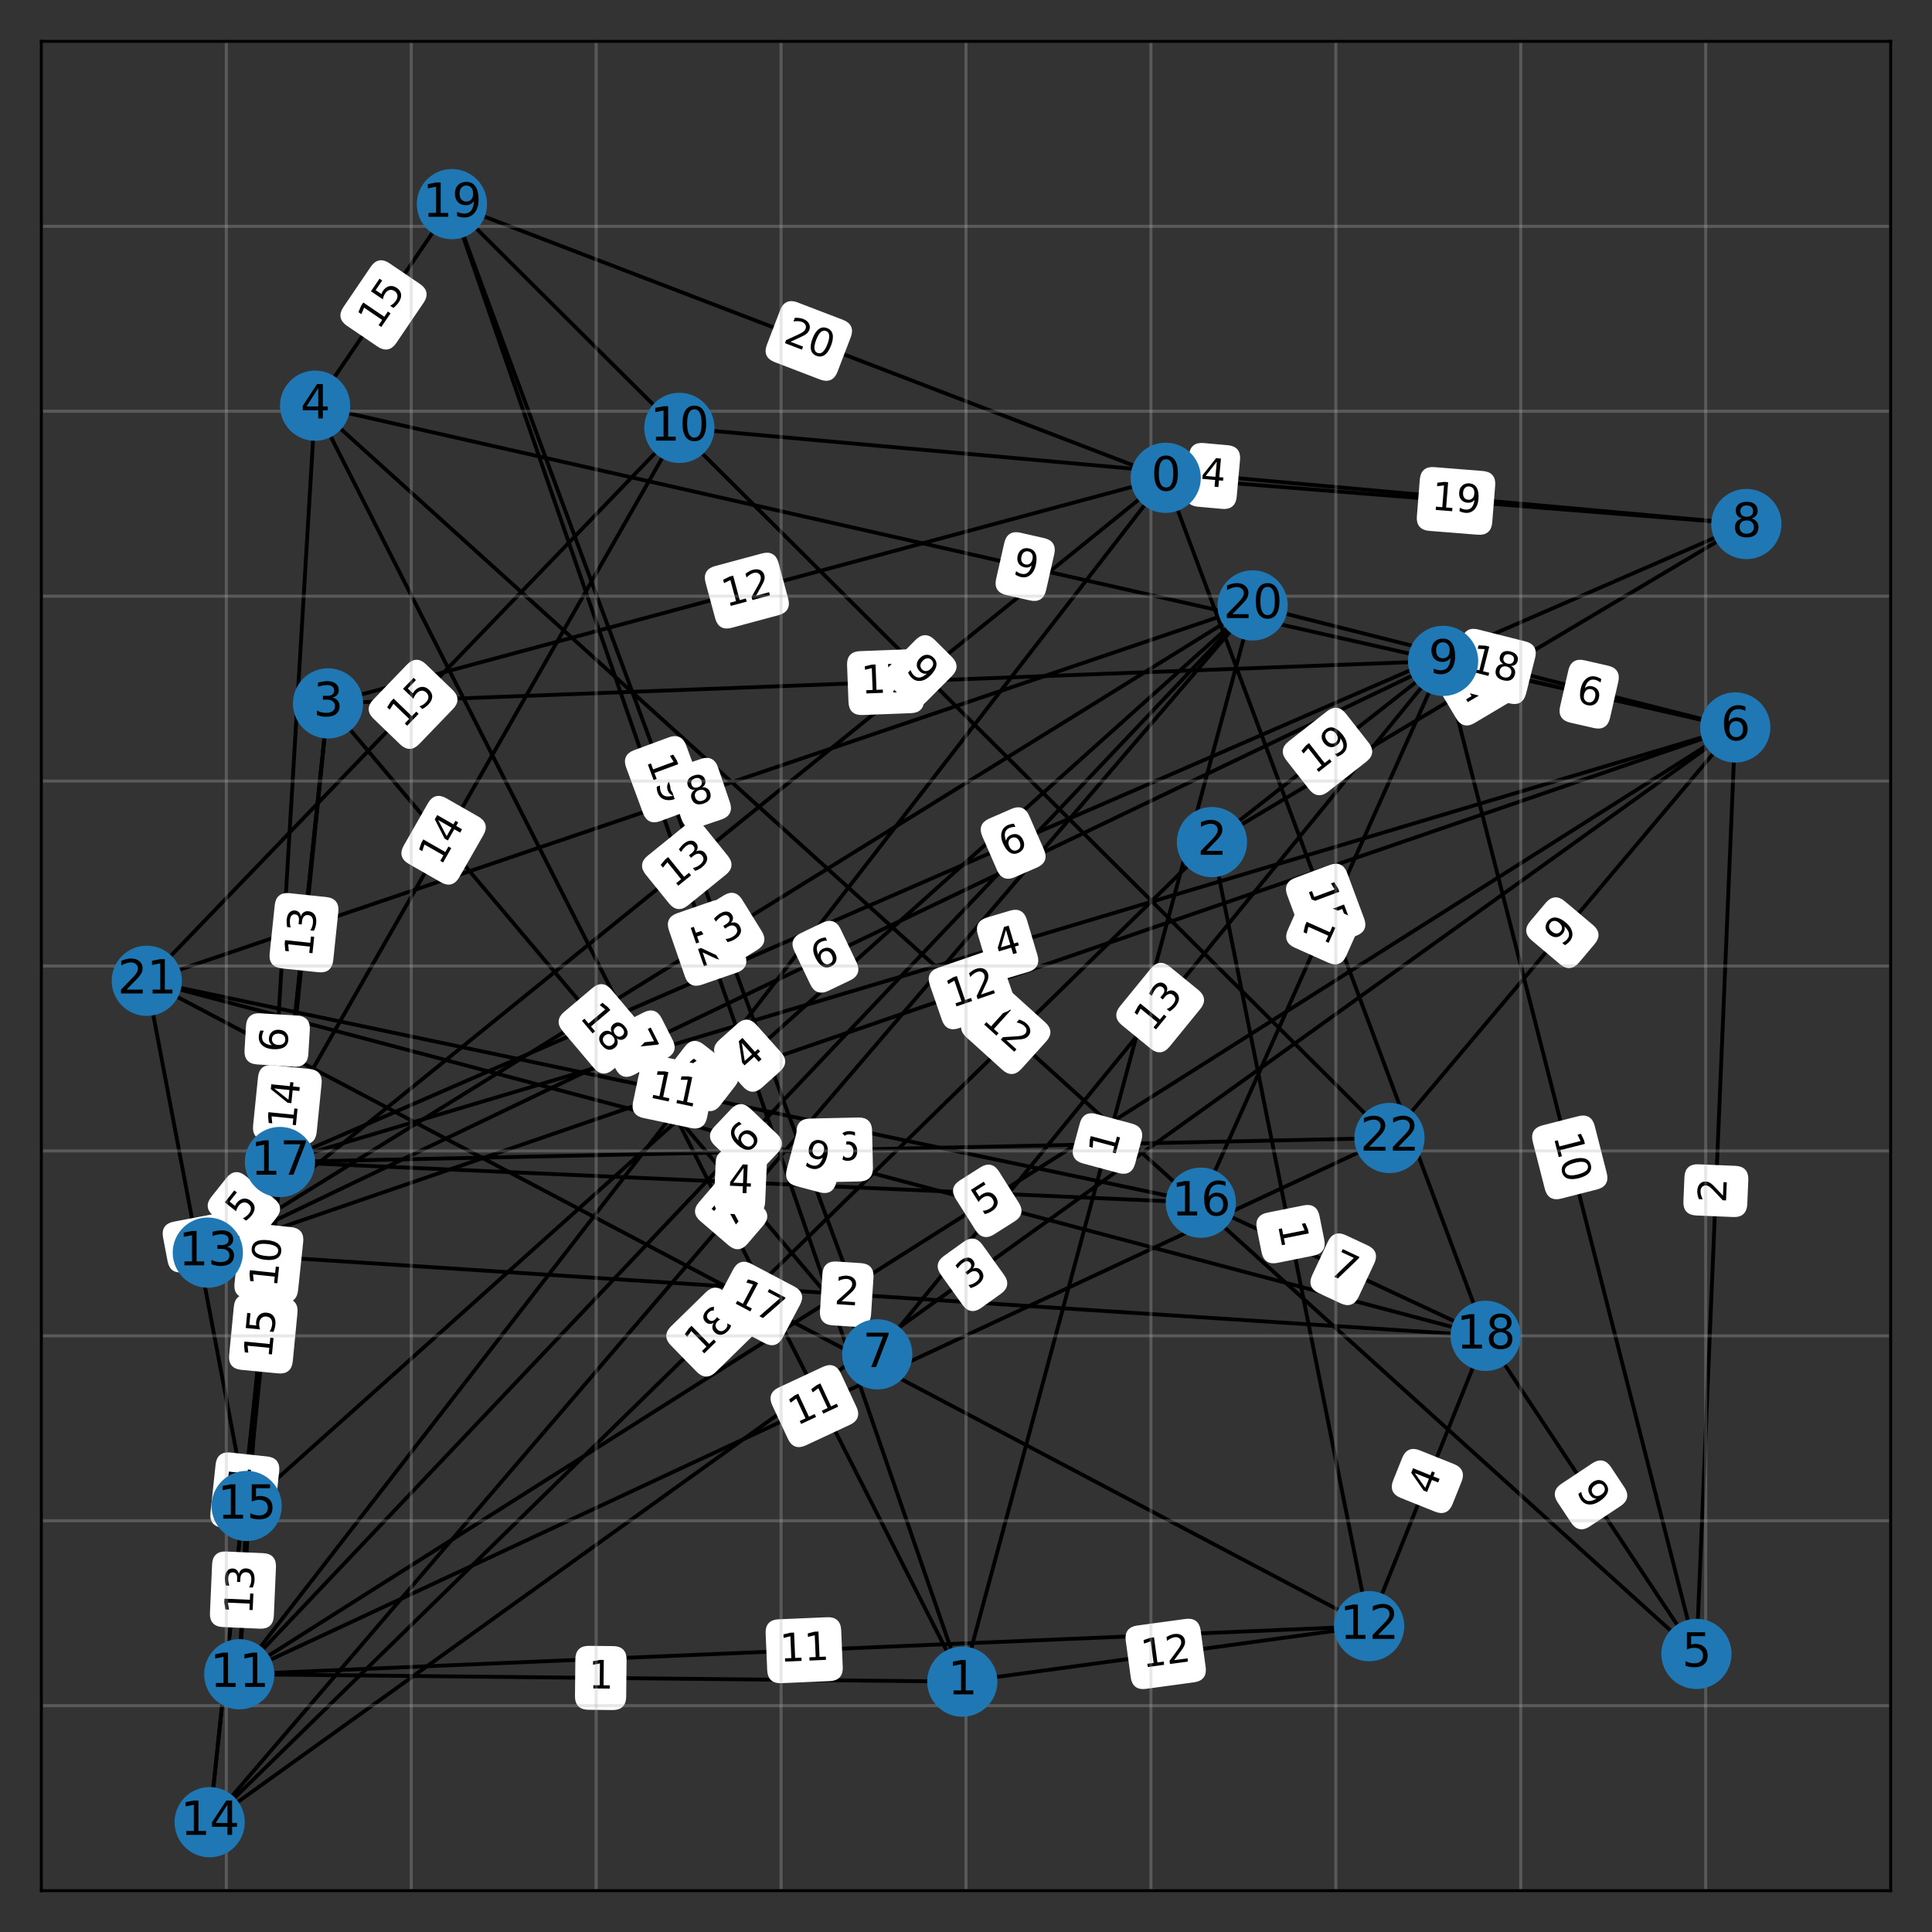 <?xml version="1.0" encoding="utf-8" standalone="no"?>
<!DOCTYPE svg PUBLIC "-//W3C//DTD SVG 1.1//EN"
  "http://www.w3.org/Graphics/SVG/1.1/DTD/svg11.dtd">
<svg xmlns:xlink="http://www.w3.org/1999/xlink" width="504pt" height="504pt" viewBox="0 0 504 504" xmlns="http://www.w3.org/2000/svg" version="1.1">
 <rect x="0" y="0" width="504" height="504" fill="#333333" stroke="none"/>
 <defs>
  <style type="text/css">*{stroke-linejoin: round; stroke-linecap: butt}</style>
 </defs>
 <g id="figure_1">
  <g id="patch_1">
   <path d="M 0 504 
L 504 504 
L 504 0 
L 0 0 
L 0 504 
z
" style="fill: none; opacity: 0"/>
  </g>
  <g id="axes_1">
   <g id="patch_2">
    <path d="M 10.8 493.2 
L 493.2 493.2 
L 493.2 10.8 
L 10.8 10.8 
L 10.8 493.2 
z
" style="fill: none; opacity: 0"/>
   </g>
   <g id="LineCollection_1">
    <path d="M 304.099 124.646 
L 117.893 53.251 
" clip-path="url(#pc0a3ad287b)" style="fill: none; stroke: #000000"/>
    <path d="M 304.099 124.646 
L 54.216 326.772 
" clip-path="url(#pc0a3ad287b)" style="fill: none; stroke: #000000"/>
    <path d="M 304.099 124.646 
L 62.417 436.759 
" clip-path="url(#pc0a3ad287b)" style="fill: none; stroke: #000000"/>
    <path d="M 304.099 124.646 
L 387.554 348.48 
" clip-path="url(#pc0a3ad287b)" style="fill: none; stroke: #000000"/>
    <path d="M 304.099 124.646 
L 455.573 136.706 
" clip-path="url(#pc0a3ad287b)" style="fill: none; stroke: #000000"/>
    <path d="M 304.099 124.646 
L 85.572 183.499 
" clip-path="url(#pc0a3ad287b)" style="fill: none; stroke: #000000"/>
    <path d="M 251.035 438.689 
L 117.893 53.251 
" clip-path="url(#pc0a3ad287b)" style="fill: none; stroke: #000000"/>
    <path d="M 251.035 438.689 
L 357.163 424.217 
" clip-path="url(#pc0a3ad287b)" style="fill: none; stroke: #000000"/>
    <path d="M 251.035 438.689 
L 326.772 157.932 
" clip-path="url(#pc0a3ad287b)" style="fill: none; stroke: #000000"/>
    <path d="M 251.035 438.689 
L 62.417 436.759 
" clip-path="url(#pc0a3ad287b)" style="fill: none; stroke: #000000"/>
    <path d="M 251.035 438.689 
L 82.195 105.833 
" clip-path="url(#pc0a3ad287b)" style="fill: none; stroke: #000000"/>
    <path d="M 316.159 219.679 
L 54.698 475.351 
" clip-path="url(#pc0a3ad287b)" style="fill: none; stroke: #000000"/>
    <path d="M 316.159 219.679 
L 357.163 424.217 
" clip-path="url(#pc0a3ad287b)" style="fill: none; stroke: #000000"/>
    <path d="M 316.159 219.679 
L 376.459 172.404 
" clip-path="url(#pc0a3ad287b)" style="fill: none; stroke: #000000"/>
    <path d="M 316.159 219.679 
L 455.573 136.706 
" clip-path="url(#pc0a3ad287b)" style="fill: none; stroke: #000000"/>
    <path d="M 85.572 183.499 
L 376.459 172.404 
" clip-path="url(#pc0a3ad287b)" style="fill: none; stroke: #000000"/>
    <path d="M 85.572 183.499 
L 64.346 392.861 
" clip-path="url(#pc0a3ad287b)" style="fill: none; stroke: #000000"/>
    <path d="M 85.572 183.499 
L 54.698 475.351 
" clip-path="url(#pc0a3ad287b)" style="fill: none; stroke: #000000"/>
    <path d="M 85.572 183.499 
L 73.03 303.134 
" clip-path="url(#pc0a3ad287b)" style="fill: none; stroke: #000000"/>
    <path d="M 85.572 183.499 
L 228.845 353.304 
" clip-path="url(#pc0a3ad287b)" style="fill: none; stroke: #000000"/>
    <path d="M 82.195 105.833 
L 442.548 431.453 
" clip-path="url(#pc0a3ad287b)" style="fill: none; stroke: #000000"/>
    <path d="M 82.195 105.833 
L 452.678 189.77 
" clip-path="url(#pc0a3ad287b)" style="fill: none; stroke: #000000"/>
    <path d="M 82.195 105.833 
L 62.417 436.759 
" clip-path="url(#pc0a3ad287b)" style="fill: none; stroke: #000000"/>
    <path d="M 82.195 105.833 
L 117.893 53.251 
" clip-path="url(#pc0a3ad287b)" style="fill: none; stroke: #000000"/>
    <path d="M 442.548 431.453 
L 452.678 189.77 
" clip-path="url(#pc0a3ad287b)" style="fill: none; stroke: #000000"/>
    <path d="M 442.548 431.453 
L 376.459 172.404 
" clip-path="url(#pc0a3ad287b)" style="fill: none; stroke: #000000"/>
    <path d="M 442.548 431.453 
L 387.554 348.48 
" clip-path="url(#pc0a3ad287b)" style="fill: none; stroke: #000000"/>
    <path d="M 452.678 189.77 
L 376.459 172.404 
" clip-path="url(#pc0a3ad287b)" style="fill: none; stroke: #000000"/>
    <path d="M 452.678 189.77 
L 54.698 475.351 
" clip-path="url(#pc0a3ad287b)" style="fill: none; stroke: #000000"/>
    <path d="M 452.678 189.77 
L 73.03 303.134 
" clip-path="url(#pc0a3ad287b)" style="fill: none; stroke: #000000"/>
    <path d="M 452.678 189.77 
L 362.47 296.863 
" clip-path="url(#pc0a3ad287b)" style="fill: none; stroke: #000000"/>
    <path d="M 452.678 189.77 
L 326.772 157.932 
" clip-path="url(#pc0a3ad287b)" style="fill: none; stroke: #000000"/>
    <path d="M 452.678 189.77 
L 54.216 326.772 
" clip-path="url(#pc0a3ad287b)" style="fill: none; stroke: #000000"/>
    <path d="M 452.678 189.77 
L 62.417 436.759 
" clip-path="url(#pc0a3ad287b)" style="fill: none; stroke: #000000"/>
    <path d="M 228.845 353.304 
L 117.893 53.251 
" clip-path="url(#pc0a3ad287b)" style="fill: none; stroke: #000000"/>
    <path d="M 228.845 353.304 
L 376.459 172.404 
" clip-path="url(#pc0a3ad287b)" style="fill: none; stroke: #000000"/>
    <path d="M 455.573 136.706 
L 73.03 303.134 
" clip-path="url(#pc0a3ad287b)" style="fill: none; stroke: #000000"/>
    <path d="M 455.573 136.706 
L 177.228 111.622 
" clip-path="url(#pc0a3ad287b)" style="fill: none; stroke: #000000"/>
    <path d="M 376.459 172.404 
L 313.265 313.747 
" clip-path="url(#pc0a3ad287b)" style="fill: none; stroke: #000000"/>
    <path d="M 376.459 172.404 
L 54.216 326.772 
" clip-path="url(#pc0a3ad287b)" style="fill: none; stroke: #000000"/>
    <path d="M 177.228 111.622 
L 54.216 326.772 
" clip-path="url(#pc0a3ad287b)" style="fill: none; stroke: #000000"/>
    <path d="M 177.228 111.622 
L 38.297 255.859 
" clip-path="url(#pc0a3ad287b)" style="fill: none; stroke: #000000"/>
    <path d="M 62.417 436.759 
L 64.346 392.861 
" clip-path="url(#pc0a3ad287b)" style="fill: none; stroke: #000000"/>
    <path d="M 62.417 436.759 
L 357.163 424.217 
" clip-path="url(#pc0a3ad287b)" style="fill: none; stroke: #000000"/>
    <path d="M 62.417 436.759 
L 362.47 296.863 
" clip-path="url(#pc0a3ad287b)" style="fill: none; stroke: #000000"/>
    <path d="M 62.417 436.759 
L 326.772 157.932 
" clip-path="url(#pc0a3ad287b)" style="fill: none; stroke: #000000"/>
    <path d="M 357.163 424.217 
L 38.297 255.859 
" clip-path="url(#pc0a3ad287b)" style="fill: none; stroke: #000000"/>
    <path d="M 357.163 424.217 
L 387.554 348.48 
" clip-path="url(#pc0a3ad287b)" style="fill: none; stroke: #000000"/>
    <path d="M 54.216 326.772 
L 73.03 303.134 
" clip-path="url(#pc0a3ad287b)" style="fill: none; stroke: #000000"/>
    <path d="M 54.216 326.772 
L 387.554 348.48 
" clip-path="url(#pc0a3ad287b)" style="fill: none; stroke: #000000"/>
    <path d="M 54.216 326.772 
L 326.772 157.932 
" clip-path="url(#pc0a3ad287b)" style="fill: none; stroke: #000000"/>
    <path d="M 54.698 475.351 
L 326.772 157.932 
" clip-path="url(#pc0a3ad287b)" style="fill: none; stroke: #000000"/>
    <path d="M 54.698 475.351 
L 73.03 303.134 
" clip-path="url(#pc0a3ad287b)" style="fill: none; stroke: #000000"/>
    <path d="M 64.346 392.861 
L 326.772 157.932 
" clip-path="url(#pc0a3ad287b)" style="fill: none; stroke: #000000"/>
    <path d="M 64.346 392.861 
L 38.297 255.859 
" clip-path="url(#pc0a3ad287b)" style="fill: none; stroke: #000000"/>
    <path d="M 64.346 392.861 
L 73.03 303.134 
" clip-path="url(#pc0a3ad287b)" style="fill: none; stroke: #000000"/>
    <path d="M 313.265 313.747 
L 73.03 303.134 
" clip-path="url(#pc0a3ad287b)" style="fill: none; stroke: #000000"/>
    <path d="M 313.265 313.747 
L 38.297 255.859 
" clip-path="url(#pc0a3ad287b)" style="fill: none; stroke: #000000"/>
    <path d="M 313.265 313.747 
L 387.554 348.48 
" clip-path="url(#pc0a3ad287b)" style="fill: none; stroke: #000000"/>
    <path d="M 73.03 303.134 
L 362.47 296.863 
" clip-path="url(#pc0a3ad287b)" style="fill: none; stroke: #000000"/>
    <path d="M 387.554 348.48 
L 38.297 255.859 
" clip-path="url(#pc0a3ad287b)" style="fill: none; stroke: #000000"/>
    <path d="M 117.893 53.251 
L 362.47 296.863 
" clip-path="url(#pc0a3ad287b)" style="fill: none; stroke: #000000"/>
    <path d="M 326.772 157.932 
L 38.297 255.859 
" clip-path="url(#pc0a3ad287b)" style="fill: none; stroke: #000000"/>
   </g>
   <g id="text_1">
    <g id="patch_3">
     <path d="M 202.25 93.991 
L 214.132 98.547 
Q 216.933 99.621 218.007 96.819 
L 221.472 87.783 
Q 222.546 84.982 219.744 83.908 
L 207.863 79.352 
Q 205.062 78.278 203.988 81.079 
L 200.523 90.116 
Q 199.449 92.917 202.25 93.991 
z
" clip-path="url(#pc0a3ad287b)" style="fill: #ffffff; stroke: #ffffff; stroke-linejoin: miter"/>
    </g>
    <g clip-path="url(#pc0a3ad287b)">
     <!-- 20 -->
     <g transform="translate(204.069 89.248) rotate(-339.022) scale(0.1 -0.1)">
      <defs>
       <path id="DejaVuSans-32" d="M 1228 531 
L 3431 531 
L 3431 0 
L 469 0 
L 469 531 
Q 828 903 1448 1529 
Q 2069 2156 2228 2338 
Q 2531 2678 2651 2914 
Q 2772 3150 2772 3378 
Q 2772 3750 2511 3984 
Q 2250 4219 1831 4219 
Q 1534 4219 1204 4116 
Q 875 4013 500 3803 
L 500 4441 
Q 881 4594 1212 4672 
Q 1544 4750 1819 4750 
Q 2544 4750 2975 4387 
Q 3406 4025 3406 3419 
Q 3406 3131 3298 2873 
Q 3191 2616 2906 2266 
Q 2828 2175 2409 1742 
Q 1991 1309 1228 531 
z
" transform="scale(0.016)"/>
       <path id="DejaVuSans-30" d="M 2034 4250 
Q 1547 4250 1301 3770 
Q 1056 3291 1056 2328 
Q 1056 1369 1301 889 
Q 1547 409 2034 409 
Q 2525 409 2770 889 
Q 3016 1369 3016 2328 
Q 3016 3291 2770 3770 
Q 2525 4250 2034 4250 
z
M 2034 4750 
Q 2819 4750 3233 4129 
Q 3647 3509 3647 2328 
Q 3647 1150 3233 529 
Q 2819 -91 2034 -91 
Q 1250 -91 836 529 
Q 422 1150 422 2328 
Q 422 3509 836 4129 
Q 1250 4750 2034 4750 
z
" transform="scale(0.016)"/>
      </defs>
      <use xlink:href="#DejaVuSans-32"/>
      <use xlink:href="#DejaVuSans-30" x="63.623"/>
     </g>
    </g>
   </g>
   <g id="text_2">
    <g id="patch_4">
     <path d="M 179.143 235.804 
L 189.036 227.801 
Q 191.369 225.914 189.482 223.582 
L 183.396 216.057 
Q 181.509 213.725 179.177 215.611 
L 169.283 223.614 
Q 166.951 225.501 168.837 227.833 
L 174.924 235.358 
Q 176.81 237.69 179.143 235.804 
z
" clip-path="url(#pc0a3ad287b)" style="fill: #ffffff; stroke: #ffffff; stroke-linejoin: miter"/>
    </g>
    <g clip-path="url(#pc0a3ad287b)">
     <!-- 13 -->
     <g transform="translate(175.948 231.854) rotate(-38.969) scale(0.1 -0.1)">
      <defs>
       <path id="DejaVuSans-31" d="M 794 531 
L 1825 531 
L 1825 4091 
L 703 3866 
L 703 4441 
L 1819 4666 
L 2450 4666 
L 2450 531 
L 3481 531 
L 3481 0 
L 794 0 
L 794 531 
z
" transform="scale(0.016)"/>
       <path id="DejaVuSans-33" d="M 2597 2516 
Q 3050 2419 3304 2112 
Q 3559 1806 3559 1356 
Q 3559 666 3084 287 
Q 2609 -91 1734 -91 
Q 1441 -91 1130 -33 
Q 819 25 488 141 
L 488 750 
Q 750 597 1062 519 
Q 1375 441 1716 441 
Q 2309 441 2620 675 
Q 2931 909 2931 1356 
Q 2931 1769 2642 2001 
Q 2353 2234 1838 2234 
L 1294 2234 
L 1294 2753 
L 1863 2753 
Q 2328 2753 2575 2939 
Q 2822 3125 2822 3475 
Q 2822 3834 2567 4026 
Q 2313 4219 1838 4219 
Q 1578 4219 1281 4162 
Q 984 4106 628 3988 
L 628 4550 
Q 988 4650 1302 4700 
Q 1616 4750 1894 4750 
Q 2613 4750 3031 4423 
Q 3450 4097 3450 3541 
Q 3450 3153 3228 2886 
Q 3006 2619 2597 2516 
z
" transform="scale(0.016)"/>
      </defs>
      <use xlink:href="#DejaVuSans-31"/>
      <use xlink:href="#DejaVuSans-33" x="63.623"/>
     </g>
    </g>
   </g>
   <g id="text_3">
    <g id="patch_5">
     <path d="M 187.51 288.016 
L 191.405 282.985 
Q 193.242 280.613 190.87 278.776 
L 183.218 272.851 
Q 180.846 271.014 179.009 273.386 
L 175.114 278.417 
Q 173.277 280.789 175.649 282.626 
L 183.301 288.551 
Q 185.673 290.388 187.51 288.016 
z
" clip-path="url(#pc0a3ad287b)" style="fill: #ffffff; stroke: #ffffff; stroke-linejoin: miter"/>
    </g>
    <g clip-path="url(#pc0a3ad287b)">
     <!-- 6 -->
     <g transform="translate(183.493 284.906) rotate(-52.248) scale(0.1 -0.1)">
      <defs>
       <path id="DejaVuSans-36" d="M 2113 2584 
Q 1688 2584 1439 2293 
Q 1191 2003 1191 1497 
Q 1191 994 1439 701 
Q 1688 409 2113 409 
Q 2538 409 2786 701 
Q 3034 994 3034 1497 
Q 3034 2003 2786 2293 
Q 2538 2584 2113 2584 
z
M 3366 4563 
L 3366 3988 
Q 3128 4100 2886 4159 
Q 2644 4219 2406 4219 
Q 1781 4219 1451 3797 
Q 1122 3375 1075 2522 
Q 1259 2794 1537 2939 
Q 1816 3084 2150 3084 
Q 2853 3084 3261 2657 
Q 3669 2231 3669 1497 
Q 3669 778 3244 343 
Q 2819 -91 2113 -91 
Q 1303 -91 875 529 
Q 447 1150 447 2328 
Q 447 3434 972 4092 
Q 1497 4750 2381 4750 
Q 2619 4750 2861 4703 
Q 3103 4656 3366 4563 
z
" transform="scale(0.016)"/>
      </defs>
      <use xlink:href="#DejaVuSans-36"/>
     </g>
    </g>
   </g>
   <g id="text_4">
    <g id="patch_6">
     <path d="M 336.258 233.339 
L 340.704 245.262 
Q 341.752 248.073 344.563 247.025 
L 353.631 243.644 
Q 356.442 242.596 355.394 239.785 
L 350.949 227.862 
Q 349.901 225.051 347.09 226.099 
L 338.021 229.48 
Q 335.21 230.528 336.258 233.339 
z
" clip-path="url(#pc0a3ad287b)" style="fill: #ffffff; stroke: #ffffff; stroke-linejoin: miter"/>
    </g>
    <g clip-path="url(#pc0a3ad287b)">
     <!-- 15 -->
     <g transform="translate(341.018 231.564) rotate(-290.448) scale(0.1 -0.1)">
      <defs>
       <path id="DejaVuSans-35" d="M 691 4666 
L 3169 4666 
L 3169 4134 
L 1269 4134 
L 1269 2991 
Q 1406 3038 1543 3061 
Q 1681 3084 1819 3084 
Q 2600 3084 3056 2656 
Q 3513 2228 3513 1497 
Q 3513 744 3044 326 
Q 2575 -91 1722 -91 
Q 1428 -91 1123 -41 
Q 819 9 494 109 
L 494 744 
Q 775 591 1075 516 
Q 1375 441 1709 441 
Q 2250 441 2565 725 
Q 2881 1009 2881 1497 
Q 2881 1984 2565 2268 
Q 2250 2553 1709 2553 
Q 1456 2553 1204 2497 
Q 953 2441 691 2322 
L 691 4666 
z
" transform="scale(0.016)"/>
      </defs>
      <use xlink:href="#DejaVuSans-31"/>
      <use xlink:href="#DejaVuSans-35" x="63.623"/>
     </g>
    </g>
   </g>
   <g id="text_5">
    <g id="patch_7">
     <path d="M 372.869 137.986 
L 385.554 138.995 
Q 388.544 139.234 388.782 136.243 
L 389.55 126.595 
Q 389.789 123.605 386.798 123.367 
L 374.113 122.357 
Q 371.123 122.119 370.884 125.109 
L 370.116 134.757 
Q 369.878 137.747 372.869 137.986 
z
" clip-path="url(#pc0a3ad287b)" style="fill: #ffffff; stroke: #ffffff; stroke-linejoin: miter"/>
    </g>
    <g clip-path="url(#pc0a3ad287b)">
     <!-- 19 -->
     <g transform="translate(373.272 132.922) rotate(-355.448) scale(0.1 -0.1)">
      <defs>
       <path id="DejaVuSans-39" d="M 703 97 
L 703 672 
Q 941 559 1184 500 
Q 1428 441 1663 441 
Q 2288 441 2617 861 
Q 2947 1281 2994 2138 
Q 2813 1869 2534 1725 
Q 2256 1581 1919 1581 
Q 1219 1581 811 2004 
Q 403 2428 403 3163 
Q 403 3881 828 4315 
Q 1253 4750 1959 4750 
Q 2769 4750 3195 4129 
Q 3622 3509 3622 2328 
Q 3622 1225 3098 567 
Q 2575 -91 1691 -91 
Q 1453 -91 1209 -44 
Q 966 3 703 97 
z
M 1959 2075 
Q 2384 2075 2632 2365 
Q 2881 2656 2881 3163 
Q 2881 3666 2632 3958 
Q 2384 4250 1959 4250 
Q 1534 4250 1286 3958 
Q 1038 3666 1038 3163 
Q 1038 2656 1286 2365 
Q 1534 2075 1959 2075 
z
" transform="scale(0.016)"/>
      </defs>
      <use xlink:href="#DejaVuSans-31"/>
      <use xlink:href="#DejaVuSans-39" x="63.623"/>
     </g>
    </g>
   </g>
   <g id="text_6">
    <g id="patch_8">
     <path d="M 190.731 163.297 
L 203.018 159.987 
Q 205.915 159.207 205.135 156.311 
L 202.618 146.965 
Q 201.838 144.069 198.941 144.849 
L 186.654 148.158 
Q 183.757 148.938 184.537 151.835 
L 187.054 161.18 
Q 187.834 164.077 190.731 163.297 
z
" clip-path="url(#pc0a3ad287b)" style="fill: #ffffff; stroke: #ffffff; stroke-linejoin: miter"/>
    </g>
    <g clip-path="url(#pc0a3ad287b)">
     <!-- 12 -->
     <g transform="translate(189.41 158.392) rotate(-15.073) scale(0.1 -0.1)">
      <use xlink:href="#DejaVuSans-31"/>
      <use xlink:href="#DejaVuSans-32" x="63.623"/>
     </g>
    </g>
   </g>
   <g id="text_7">
    <g id="patch_9">
     <path d="M 174.977 242.515 
L 179.132 254.543 
Q 180.111 257.378 182.947 256.399 
L 192.095 253.239 
Q 194.93 252.259 193.951 249.424 
L 189.796 237.396 
Q 188.816 234.561 185.981 235.54 
L 176.833 238.7 
Q 173.997 239.68 174.977 242.515 
z
" clip-path="url(#pc0a3ad287b)" style="fill: #ffffff; stroke: #ffffff; stroke-linejoin: miter"/>
    </g>
    <g clip-path="url(#pc0a3ad287b)">
     <!-- 12 -->
     <g transform="translate(179.778 240.857) rotate(-289.057) scale(0.1 -0.1)">
      <use xlink:href="#DejaVuSans-31"/>
      <use xlink:href="#DejaVuSans-32" x="63.623"/>
     </g>
    </g>
   </g>
   <g id="text_8">
    <g id="patch_10">
     <path d="M 298.853 440.08 
L 311.461 438.361 
Q 314.433 437.955 314.028 434.983 
L 312.721 425.393 
Q 312.315 422.421 309.343 422.826 
L 296.734 424.545 
Q 293.762 424.951 294.167 427.923 
L 295.475 437.513 
Q 295.88 440.485 298.853 440.08 
z
" clip-path="url(#pc0a3ad287b)" style="fill: #ffffff; stroke: #ffffff; stroke-linejoin: miter"/>
    </g>
    <g clip-path="url(#pc0a3ad287b)">
     <!-- 12 -->
     <g transform="translate(298.166 435.047) rotate(-7.765) scale(0.1 -0.1)">
      <use xlink:href="#DejaVuSans-31"/>
      <use xlink:href="#DejaVuSans-32" x="63.623"/>
     </g>
    </g>
   </g>
   <g id="text_9">
    <g id="patch_11">
     <path d="M 295.643 303.424 
L 297.301 297.281 
Q 298.082 294.384 295.185 293.603 
L 285.841 291.082 
Q 282.945 290.301 282.164 293.198 
L 280.506 299.34 
Q 279.725 302.237 282.622 303.018 
L 291.966 305.539 
Q 294.862 306.32 295.643 303.424 
z
" clip-path="url(#pc0a3ad287b)" style="fill: #ffffff; stroke: #ffffff; stroke-linejoin: miter"/>
    </g>
    <g clip-path="url(#pc0a3ad287b)">
     <!-- 1 -->
     <g transform="translate(290.739 302.101) rotate(-74.903) scale(0.1 -0.1)">
      <use xlink:href="#DejaVuSans-31"/>
     </g>
    </g>
   </g>
   <g id="text_10">
    <g id="patch_12">
     <path d="M 153.464 445.53 
L 159.826 445.595 
Q 162.826 445.626 162.856 442.626 
L 162.955 432.948 
Q 162.986 429.949 159.986 429.918 
L 153.624 429.853 
Q 150.624 429.822 150.593 432.822 
L 150.494 442.5 
Q 150.464 445.499 153.464 445.53 
z
" clip-path="url(#pc0a3ad287b)" style="fill: #ffffff; stroke: #ffffff; stroke-linejoin: miter"/>
    </g>
    <g clip-path="url(#pc0a3ad287b)">
     <!-- 1 -->
     <g transform="translate(153.516 440.451) rotate(-359.414) scale(0.1 -0.1)">
      <use xlink:href="#DejaVuSans-31"/>
     </g>
    </g>
   </g>
   <g id="text_11">
    <g id="patch_13">
     <path d="M 158.185 272.97 
L 161.063 278.644 
Q 162.42 281.319 165.096 279.962 
L 173.727 275.584 
Q 176.402 274.227 175.045 271.551 
L 172.167 265.877 
Q 170.81 263.202 168.134 264.559 
L 159.503 268.937 
Q 156.828 270.294 158.185 272.97 
z
" clip-path="url(#pc0a3ad287b)" style="fill: #ffffff; stroke: #ffffff; stroke-linejoin: miter"/>
    </g>
    <g clip-path="url(#pc0a3ad287b)">
     <!-- 7 -->
     <g transform="translate(162.715 270.672) rotate(-296.896) scale(0.1 -0.1)">
      <defs>
       <path id="DejaVuSans-37" d="M 525 4666 
L 3525 4666 
L 3525 4397 
L 1831 0 
L 1172 0 
L 2766 4134 
L 525 4134 
L 525 4666 
z
" transform="scale(0.016)"/>
      </defs>
      <use xlink:href="#DejaVuSans-37"/>
     </g>
    </g>
   </g>
   <g id="text_12">
    <g id="patch_14">
     <path d="M 186.359 357.57 
L 195.457 348.673 
Q 197.602 346.575 195.505 344.431 
L 188.738 337.511 
Q 186.641 335.366 184.496 337.463 
L 175.398 346.36 
Q 173.253 348.457 175.35 350.602 
L 182.117 357.522 
Q 184.214 359.667 186.359 357.57 
z
" clip-path="url(#pc0a3ad287b)" style="fill: #ffffff; stroke: #ffffff; stroke-linejoin: miter"/>
    </g>
    <g clip-path="url(#pc0a3ad287b)">
     <!-- 18 -->
     <g transform="translate(182.808 353.938) rotate(-44.359) scale(0.1 -0.1)">
      <defs>
       <path id="DejaVuSans-38" d="M 2034 2216 
Q 1584 2216 1326 1975 
Q 1069 1734 1069 1313 
Q 1069 891 1326 650 
Q 1584 409 2034 409 
Q 2484 409 2743 651 
Q 3003 894 3003 1313 
Q 3003 1734 2745 1975 
Q 2488 2216 2034 2216 
z
M 1403 2484 
Q 997 2584 770 2862 
Q 544 3141 544 3541 
Q 544 4100 942 4425 
Q 1341 4750 2034 4750 
Q 2731 4750 3128 4425 
Q 3525 4100 3525 3541 
Q 3525 3141 3298 2862 
Q 3072 2584 2669 2484 
Q 3125 2378 3379 2068 
Q 3634 1759 3634 1313 
Q 3634 634 3220 271 
Q 2806 -91 2034 -91 
Q 1263 -91 848 271 
Q 434 634 434 1313 
Q 434 1759 690 2068 
Q 947 2378 1403 2484 
z
M 1172 3481 
Q 1172 3119 1398 2916 
Q 1625 2713 2034 2713 
Q 2441 2713 2670 2916 
Q 2900 3119 2900 3481 
Q 2900 3844 2670 4047 
Q 2441 4250 2034 4250 
Q 1625 4250 1398 4047 
Q 1172 3844 1172 3481 
z
" transform="scale(0.016)"/>
      </defs>
      <use xlink:href="#DejaVuSans-31"/>
      <use xlink:href="#DejaVuSans-38" x="63.623"/>
     </g>
    </g>
   </g>
   <g id="text_13">
    <g id="patch_15">
     <path d="M 328.35 320.369 
L 329.6 326.608 
Q 330.19 329.549 333.131 328.96 
L 342.621 327.057 
Q 345.562 326.468 344.973 323.526 
L 343.722 317.288 
Q 343.132 314.346 340.191 314.936 
L 330.702 316.838 
Q 327.76 317.428 328.35 320.369 
z
" clip-path="url(#pc0a3ad287b)" style="fill: #ffffff; stroke: #ffffff; stroke-linejoin: miter"/>
    </g>
    <g clip-path="url(#pc0a3ad287b)">
     <!-- 1 -->
     <g transform="translate(333.33 319.371) rotate(-281.336) scale(0.1 -0.1)">
      <use xlink:href="#DejaVuSans-31"/>
     </g>
    </g>
   </g>
   <g id="text_14">
    <g id="patch_16">
     <path d="M 346.138 206.137 
L 356.153 198.285 
Q 358.513 196.435 356.662 194.074 
L 350.691 186.457 
Q 348.84 184.096 346.479 185.947 
L 336.465 193.798 
Q 334.104 195.649 335.955 198.01 
L 341.926 205.627 
Q 343.777 207.988 346.138 206.137 
z
" clip-path="url(#pc0a3ad287b)" style="fill: #ffffff; stroke: #ffffff; stroke-linejoin: miter"/>
    </g>
    <g clip-path="url(#pc0a3ad287b)">
     <!-- 19 -->
     <g transform="translate(343.004 202.139) rotate(-38.096) scale(0.1 -0.1)">
      <use xlink:href="#DejaVuSans-31"/>
      <use xlink:href="#DejaVuSans-39" x="63.623"/>
     </g>
    </g>
   </g>
   <g id="text_15">
    <g id="patch_17">
     <path d="M 384.409 188.182 
L 395.344 181.674 
Q 397.922 180.14 396.388 177.562 
L 391.438 169.245 
Q 389.904 166.667 387.326 168.202 
L 376.391 174.71 
Q 373.813 176.244 375.347 178.822 
L 380.297 187.139 
Q 381.831 189.717 384.409 188.182 
z
" clip-path="url(#pc0a3ad287b)" style="fill: #ffffff; stroke: #ffffff; stroke-linejoin: miter"/>
    </g>
    <g clip-path="url(#pc0a3ad287b)">
     <!-- 12 -->
     <g transform="translate(381.811 183.817) rotate(-30.759) scale(0.1 -0.1)">
      <use xlink:href="#DejaVuSans-31"/>
      <use xlink:href="#DejaVuSans-32" x="63.623"/>
     </g>
    </g>
   </g>
   <g id="text_16">
    <g id="patch_18">
     <path d="M 224.956 186.027 
L 237.672 185.542 
Q 240.67 185.428 240.555 182.43 
L 240.186 172.759 
Q 240.072 169.761 237.074 169.876 
L 224.358 170.361 
Q 221.361 170.475 221.475 173.473 
L 221.844 183.144 
Q 221.958 186.142 224.956 186.027 
z
" clip-path="url(#pc0a3ad287b)" style="fill: #ffffff; stroke: #ffffff; stroke-linejoin: miter"/>
    </g>
    <g clip-path="url(#pc0a3ad287b)">
     <!-- 17 -->
     <g transform="translate(224.762 180.951) rotate(-2.184) scale(0.1 -0.1)">
      <use xlink:href="#DejaVuSans-31"/>
      <use xlink:href="#DejaVuSans-37" x="63.623"/>
     </g>
    </g>
   </g>
   <g id="text_17">
    <g id="patch_19">
     <path d="M 82.117 295.3 
L 83.4 282.64 
Q 83.703 279.656 80.718 279.353 
L 71.089 278.377 
Q 68.105 278.074 67.802 281.059 
L 66.518 293.719 
Q 66.216 296.704 69.201 297.006 
L 78.829 297.982 
Q 81.814 298.285 82.117 295.3 
z
" clip-path="url(#pc0a3ad287b)" style="fill: #ffffff; stroke: #ffffff; stroke-linejoin: miter"/>
    </g>
    <g clip-path="url(#pc0a3ad287b)">
     <!-- 14 -->
     <g transform="translate(77.063 294.788) rotate(-84.211) scale(0.1 -0.1)">
      <defs>
       <path id="DejaVuSans-34" d="M 2419 4116 
L 825 1625 
L 2419 1625 
L 2419 4116 
z
M 2253 4666 
L 3047 4666 
L 3047 1625 
L 3713 1625 
L 3713 1100 
L 3047 1100 
L 3047 0 
L 2419 0 
L 2419 1100 
L 313 1100 
L 313 1709 
L 2253 4666 
z
" transform="scale(0.016)"/>
      </defs>
      <use xlink:href="#DejaVuSans-31"/>
      <use xlink:href="#DejaVuSans-34" x="63.623"/>
     </g>
    </g>
   </g>
   <g id="text_18">
    <g id="patch_20">
     <path d="M 77.262 336.574 
L 78.6 323.92 
Q 78.916 320.937 75.933 320.621 
L 66.308 319.603 
Q 63.325 319.287 63.009 322.271 
L 61.671 334.925 
Q 61.355 337.908 64.338 338.224 
L 73.963 339.242 
Q 76.946 339.558 77.262 336.574 
z
" clip-path="url(#pc0a3ad287b)" style="fill: #ffffff; stroke: #ffffff; stroke-linejoin: miter"/>
    </g>
    <g clip-path="url(#pc0a3ad287b)">
     <!-- 10 -->
     <g transform="translate(72.21 336.04) rotate(-83.961) scale(0.1 -0.1)">
      <use xlink:href="#DejaVuSans-31"/>
      <use xlink:href="#DejaVuSans-30" x="63.623"/>
     </g>
    </g>
   </g>
   <g id="text_19">
    <g id="patch_21">
     <path d="M 86.434 250.46 
L 87.761 237.805 
Q 88.074 234.821 85.09 234.508 
L 75.464 233.499 
Q 72.481 233.186 72.168 236.17 
L 70.841 248.826 
Q 70.528 251.809 73.512 252.122 
L 83.137 253.131 
Q 86.121 253.444 86.434 250.46 
z
" clip-path="url(#pc0a3ad287b)" style="fill: #ffffff; stroke: #ffffff; stroke-linejoin: miter"/>
    </g>
    <g clip-path="url(#pc0a3ad287b)">
     <!-- 13 -->
     <g transform="translate(81.382 249.931) rotate(-84.015) scale(0.1 -0.1)">
      <use xlink:href="#DejaVuSans-31"/>
      <use xlink:href="#DejaVuSans-33" x="63.623"/>
     </g>
    </g>
   </g>
   <g id="text_20">
    <g id="patch_22">
     <path d="M 147.114 268.594 
L 155.32 278.319 
Q 157.254 280.612 159.547 278.677 
L 166.944 272.436 
Q 169.237 270.502 167.302 268.209 
L 159.096 258.483 
Q 157.162 256.19 154.869 258.125 
L 147.472 264.366 
Q 145.179 266.301 147.114 268.594 
z
" clip-path="url(#pc0a3ad287b)" style="fill: #ffffff; stroke: #ffffff; stroke-linejoin: miter"/>
    </g>
    <g clip-path="url(#pc0a3ad287b)">
     <!-- 18 -->
     <g transform="translate(150.996 265.318) rotate(-310.156) scale(0.1 -0.1)">
      <use xlink:href="#DejaVuSans-31"/>
      <use xlink:href="#DejaVuSans-38" x="63.623"/>
     </g>
    </g>
   </g>
   <g id="text_21">
    <g id="patch_23">
     <path d="M 252.396 270.194 
L 261.837 278.725 
Q 264.063 280.737 266.074 278.511 
L 272.563 271.33 
Q 274.574 269.104 272.349 267.093 
L 262.907 258.561 
Q 260.681 256.55 258.67 258.776 
L 252.181 265.957 
Q 250.17 268.183 252.396 270.194 
z
" clip-path="url(#pc0a3ad287b)" style="fill: #ffffff; stroke: #ffffff; stroke-linejoin: miter"/>
    </g>
    <g clip-path="url(#pc0a3ad287b)">
     <!-- 12 -->
     <g transform="translate(255.801 266.425) rotate(-317.899) scale(0.1 -0.1)">
      <use xlink:href="#DejaVuSans-31"/>
      <use xlink:href="#DejaVuSans-32" x="63.623"/>
     </g>
    </g>
   </g>
   <g id="text_22">
    <g id="patch_24">
     <path d="M 262.604 154.745 
L 268.81 156.15 
Q 271.736 156.813 272.398 153.887 
L 274.537 144.449 
Q 275.2 141.523 272.274 140.86 
L 266.069 139.454 
Q 263.143 138.791 262.48 141.717 
L 260.342 151.156 
Q 259.679 154.082 262.604 154.745 
z
" clip-path="url(#pc0a3ad287b)" style="fill: #ffffff; stroke: #ffffff; stroke-linejoin: miter"/>
    </g>
    <g clip-path="url(#pc0a3ad287b)">
     <!-- 9 -->
     <g transform="translate(263.727 149.79) rotate(-347.234) scale(0.1 -0.1)">
      <use xlink:href="#DejaVuSans-39"/>
     </g>
    </g>
   </g>
   <g id="text_23">
    <g id="patch_25">
     <path d="M 79.941 274.943 
L 80.321 268.592 
Q 80.5 265.597 77.505 265.418 
L 67.844 264.841 
Q 64.849 264.662 64.67 267.656 
L 64.291 274.007 
Q 64.112 277.002 67.107 277.181 
L 76.767 277.759 
Q 79.762 277.937 79.941 274.943 
z
" clip-path="url(#pc0a3ad287b)" style="fill: #ffffff; stroke: #ffffff; stroke-linejoin: miter"/>
    </g>
    <g clip-path="url(#pc0a3ad287b)">
     <!-- 6 -->
     <g transform="translate(74.87 274.64) rotate(-86.58) scale(0.1 -0.1)">
      <use xlink:href="#DejaVuSans-36"/>
     </g>
    </g>
   </g>
   <g id="text_24">
    <g id="patch_26">
     <path d="M 102.956 89.209 
L 110.104 78.681 
Q 111.789 76.199 109.307 74.513 
L 101.3 69.077 
Q 98.817 67.392 97.132 69.874 
L 89.985 80.402 
Q 88.3 82.884 90.782 84.57 
L 98.789 90.006 
Q 101.271 91.691 102.956 89.209 
z
" clip-path="url(#pc0a3ad287b)" style="fill: #ffffff; stroke: #ffffff; stroke-linejoin: miter"/>
    </g>
    <g clip-path="url(#pc0a3ad287b)">
     <!-- 15 -->
     <g transform="translate(98.754 86.355) rotate(-55.827) scale(0.1 -0.1)">
      <use xlink:href="#DejaVuSans-31"/>
      <use xlink:href="#DejaVuSans-35" x="63.623"/>
     </g>
    </g>
   </g>
   <g id="text_25">
    <g id="patch_27">
     <path d="M 455.312 314.116 
L 455.579 307.759 
Q 455.704 304.762 452.707 304.636 
L 443.037 304.231 
Q 440.04 304.105 439.914 307.103 
L 439.648 313.46 
Q 439.522 316.457 442.52 316.583 
L 452.189 316.988 
Q 455.187 317.114 455.312 314.116 
z
" clip-path="url(#pc0a3ad287b)" style="fill: #ffffff; stroke: #ffffff; stroke-linejoin: miter"/>
    </g>
    <g clip-path="url(#pc0a3ad287b)">
     <!-- 2 -->
     <g transform="translate(450.237 313.904) rotate(-87.6) scale(0.1 -0.1)">
      <use xlink:href="#DejaVuSans-32"/>
     </g>
    </g>
   </g>
   <g id="text_26">
    <g id="patch_28">
     <path d="M 400.335 297.703 
L 403.481 310.033 
Q 404.223 312.94 407.13 312.198 
L 416.507 309.806 
Q 419.414 309.064 418.673 306.157 
L 415.527 293.827 
Q 414.785 290.92 411.878 291.662 
L 402.501 294.054 
Q 399.594 294.796 400.335 297.703 
z
" clip-path="url(#pc0a3ad287b)" style="fill: #ffffff; stroke: #ffffff; stroke-linejoin: miter"/>
    </g>
    <g clip-path="url(#pc0a3ad287b)">
     <!-- 10 -->
     <g transform="translate(405.257 296.447) rotate(-284.312) scale(0.1 -0.1)">
      <use xlink:href="#DejaVuSans-31"/>
      <use xlink:href="#DejaVuSans-30" x="63.623"/>
     </g>
    </g>
   </g>
   <g id="text_27">
    <g id="patch_29">
     <path d="M 406.76 391.646 
L 410.275 396.949 
Q 411.932 399.45 414.433 397.792 
L 422.5 392.446 
Q 425 390.788 423.343 388.288 
L 419.828 382.984 
Q 418.171 380.484 415.67 382.141 
L 407.603 387.488 
Q 405.102 389.145 406.76 391.646 
z
" clip-path="url(#pc0a3ad287b)" style="fill: #ffffff; stroke: #ffffff; stroke-linejoin: miter"/>
    </g>
    <g clip-path="url(#pc0a3ad287b)">
     <!-- 9 -->
     <g transform="translate(410.994 388.84) rotate(-303.536) scale(0.1 -0.1)">
      <use xlink:href="#DejaVuSans-39"/>
     </g>
    </g>
   </g>
   <g id="text_28">
    <g id="patch_30">
     <path d="M 409.725 188.024 
L 415.929 189.437 
Q 418.854 190.104 419.52 187.178 
L 421.67 177.742 
Q 422.337 174.817 419.412 174.151 
L 413.208 172.737 
Q 410.283 172.071 409.617 174.996 
L 407.467 184.432 
Q 406.8 187.357 409.725 188.024 
z
" clip-path="url(#pc0a3ad287b)" style="fill: #ffffff; stroke: #ffffff; stroke-linejoin: miter"/>
    </g>
    <g clip-path="url(#pc0a3ad287b)">
     <!-- 6 -->
     <g transform="translate(410.854 183.071) rotate(-347.164) scale(0.1 -0.1)">
      <use xlink:href="#DejaVuSans-36"/>
     </g>
    </g>
   </g>
   <g id="text_29">
    <g id="patch_31">
     <path d="M 255.674 340.784 
L 260.844 337.075 
Q 263.281 335.326 261.532 332.888 
L 255.89 325.025 
Q 254.141 322.588 251.703 324.337 
L 246.534 328.046 
Q 244.097 329.795 245.846 332.233 
L 251.488 340.096 
Q 253.237 342.533 255.674 340.784 
z
" clip-path="url(#pc0a3ad287b)" style="fill: #ffffff; stroke: #ffffff; stroke-linejoin: miter"/>
    </g>
    <g clip-path="url(#pc0a3ad287b)">
     <!-- 3 -->
     <g transform="translate(252.713 336.657) rotate(-35.662) scale(0.1 -0.1)">
      <use xlink:href="#DejaVuSans-33"/>
     </g>
    </g>
   </g>
   <g id="text_30">
    <g id="patch_32">
     <path d="M 262.049 254.874 
L 268.145 253.054 
Q 271.02 252.195 270.161 249.321 
L 267.392 240.047 
Q 266.534 237.172 263.659 238.031 
L 257.563 239.851 
Q 254.688 240.71 255.547 243.584 
L 258.316 252.858 
Q 259.174 255.732 262.049 254.874 
z
" clip-path="url(#pc0a3ad287b)" style="fill: #ffffff; stroke: #ffffff; stroke-linejoin: miter"/>
    </g>
    <g clip-path="url(#pc0a3ad287b)">
     <!-- 4 -->
     <g transform="translate(260.595 250.007) rotate(-16.626) scale(0.1 -0.1)">
      <use xlink:href="#DejaVuSans-34"/>
     </g>
    </g>
   </g>
   <g id="text_31">
    <g id="patch_33">
     <path d="M 411.52 250.8 
L 415.619 245.933 
Q 417.552 243.639 415.258 241.706 
L 407.856 235.471 
Q 405.561 233.538 403.628 235.833 
L 399.529 240.699 
Q 397.597 242.994 399.891 244.926 
L 407.293 251.161 
Q 409.588 253.094 411.52 250.8 
z
" clip-path="url(#pc0a3ad287b)" style="fill: #ffffff; stroke: #ffffff; stroke-linejoin: miter"/>
    </g>
    <g clip-path="url(#pc0a3ad287b)">
     <!-- 9 -->
     <g transform="translate(407.635 247.527) rotate(-49.891) scale(0.1 -0.1)">
      <use xlink:href="#DejaVuSans-39"/>
     </g>
    </g>
   </g>
   <g id="text_32">
    <g id="patch_34">
     <path d="M 381.635 179.891 
L 393.972 183.011 
Q 396.88 183.746 397.615 180.838 
L 399.988 171.455 
Q 400.724 168.547 397.815 167.811 
L 385.478 164.691 
Q 382.57 163.956 381.835 166.864 
L 379.462 176.247 
Q 378.726 179.156 381.635 179.891 
z
" clip-path="url(#pc0a3ad287b)" style="fill: #ffffff; stroke: #ffffff; stroke-linejoin: miter"/>
    </g>
    <g clip-path="url(#pc0a3ad287b)">
     <!-- 18 -->
     <g transform="translate(382.88 174.967) rotate(-345.809) scale(0.1 -0.1)">
      <use xlink:href="#DejaVuSans-31"/>
      <use xlink:href="#DejaVuSans-38" x="63.623"/>
     </g>
    </g>
   </g>
   <g id="text_33">
    <g id="patch_35">
     <path d="M 249.981 267.752 
L 262.015 263.615 
Q 264.852 262.639 263.877 259.802 
L 260.73 250.65 
Q 259.754 247.813 256.917 248.789 
L 244.884 252.926 
Q 242.047 253.901 243.022 256.738 
L 246.169 265.891 
Q 247.144 268.728 249.981 267.752 
z
" clip-path="url(#pc0a3ad287b)" style="fill: #ffffff; stroke: #ffffff; stroke-linejoin: miter"/>
    </g>
    <g clip-path="url(#pc0a3ad287b)">
     <!-- 12 -->
     <g transform="translate(248.33 262.949) rotate(-18.974) scale(0.1 -0.1)">
      <use xlink:href="#DejaVuSans-31"/>
      <use xlink:href="#DejaVuSans-32" x="63.623"/>
     </g>
    </g>
   </g>
   <g id="text_34">
    <g id="patch_36">
     <path d="M 259.053 321.589 
L 264.429 318.186 
Q 266.964 316.582 265.36 314.047 
L 260.184 305.869 
Q 258.58 303.334 256.045 304.939 
L 250.669 308.341 
Q 248.134 309.945 249.738 312.48 
L 254.914 320.658 
Q 256.518 323.193 259.053 321.589 
z
" clip-path="url(#pc0a3ad287b)" style="fill: #ffffff; stroke: #ffffff; stroke-linejoin: miter"/>
    </g>
    <g clip-path="url(#pc0a3ad287b)">
     <!-- 5 -->
     <g transform="translate(256.337 317.297) rotate(-32.329) scale(0.1 -0.1)">
      <use xlink:href="#DejaVuSans-35"/>
     </g>
    </g>
   </g>
   <g id="text_35">
    <g id="patch_37">
     <path d="M 163.808 200.026 
L 168.222 211.961 
Q 169.262 214.775 172.076 213.734 
L 181.153 210.378 
Q 183.967 209.337 182.927 206.523 
L 178.513 194.588 
Q 177.473 191.774 174.659 192.815 
L 165.582 196.171 
Q 162.768 197.212 163.808 200.026 
z
" clip-path="url(#pc0a3ad287b)" style="fill: #ffffff; stroke: #ffffff; stroke-linejoin: miter"/>
    </g>
    <g clip-path="url(#pc0a3ad287b)">
     <!-- 19 -->
     <g transform="translate(168.573 198.264) rotate(-290.293) scale(0.1 -0.1)">
      <use xlink:href="#DejaVuSans-31"/>
      <use xlink:href="#DejaVuSans-39" x="63.623"/>
     </g>
    </g>
   </g>
   <g id="text_36">
    <g id="patch_38">
     <path d="M 304.703 272.74 
L 312.748 262.881 
Q 314.644 260.557 312.32 258.66 
L 304.822 252.541 
Q 302.497 250.644 300.601 252.969 
L 292.556 262.828 
Q 290.659 265.152 292.983 267.049 
L 300.482 273.168 
Q 302.806 275.064 304.703 272.74 
z
" clip-path="url(#pc0a3ad287b)" style="fill: #ffffff; stroke: #ffffff; stroke-linejoin: miter"/>
    </g>
    <g clip-path="url(#pc0a3ad287b)">
     <!-- 13 -->
     <g transform="translate(300.767 269.529) rotate(-50.786) scale(0.1 -0.1)">
      <use xlink:href="#DejaVuSans-31"/>
      <use xlink:href="#DejaVuSans-33" x="63.623"/>
     </g>
    </g>
   </g>
   <g id="text_37">
    <g id="patch_39">
     <path d="M 264.512 228.378 
L 270.346 225.839 
Q 273.097 224.643 271.9 221.892 
L 268.039 213.017 
Q 266.842 210.266 264.091 211.463 
L 258.257 214.001 
Q 255.506 215.198 256.703 217.949 
L 260.564 226.823 
Q 261.761 229.574 264.512 228.378 
z
" clip-path="url(#pc0a3ad287b)" style="fill: #ffffff; stroke: #ffffff; stroke-linejoin: miter"/>
    </g>
    <g clip-path="url(#pc0a3ad287b)">
     <!-- 6 -->
     <g transform="translate(262.485 223.72) rotate(-23.512) scale(0.1 -0.1)">
      <use xlink:href="#DejaVuSans-36"/>
     </g>
    </g>
   </g>
   <g id="text_38">
    <g id="patch_40">
     <path d="M 312.526 131.686 
L 318.863 132.257 
Q 321.851 132.526 322.12 129.538 
L 322.989 119.899 
Q 323.258 116.911 320.27 116.642 
L 313.934 116.071 
Q 310.946 115.802 310.676 118.789 
L 309.808 128.429 
Q 309.539 131.416 312.526 131.686 
z
" clip-path="url(#pc0a3ad287b)" style="fill: #ffffff; stroke: #ffffff; stroke-linejoin: miter"/>
    </g>
    <g clip-path="url(#pc0a3ad287b)">
     <!-- 4 -->
     <g transform="translate(312.982 126.627) rotate(-354.85) scale(0.1 -0.1)">
      <use xlink:href="#DejaVuSans-34"/>
     </g>
    </g>
   </g>
   <g id="text_39">
    <g id="patch_41">
     <path d="M 350.719 249.181 
L 353.316 243.372 
Q 354.541 240.634 351.802 239.409 
L 342.967 235.459 
Q 340.228 234.234 339.004 236.973 
L 336.407 242.781 
Q 335.182 245.52 337.921 246.745 
L 346.756 250.695 
Q 349.495 251.919 350.719 249.181 
z
" clip-path="url(#pc0a3ad287b)" style="fill: #ffffff; stroke: #ffffff; stroke-linejoin: miter"/>
    </g>
    <g clip-path="url(#pc0a3ad287b)">
     <!-- 1 -->
     <g transform="translate(346.082 247.107) rotate(-65.911) scale(0.1 -0.1)">
      <use xlink:href="#DejaVuSans-31"/>
     </g>
    </g>
   </g>
   <g id="text_40">
    <g id="patch_42">
     <path d="M 215.854 258.033 
L 221.592 255.284 
Q 224.298 253.988 223.002 251.282 
L 218.821 242.554 
Q 217.524 239.848 214.819 241.144 
L 209.081 243.893 
Q 206.375 245.189 207.671 247.895 
L 211.852 256.623 
Q 213.149 259.329 215.854 258.033 
z
" clip-path="url(#pc0a3ad287b)" style="fill: #ffffff; stroke: #ffffff; stroke-linejoin: miter"/>
    </g>
    <g clip-path="url(#pc0a3ad287b)">
     <!-- 6 -->
     <g transform="translate(213.66 253.451) rotate(-25.596) scale(0.1 -0.1)">
      <use xlink:href="#DejaVuSans-36"/>
     </g>
    </g>
   </g>
   <g id="text_41">
    <g id="patch_43">
     <path d="M 119.368 228.613 
L 125.684 217.566 
Q 127.173 214.961 124.569 213.472 
L 116.167 208.669 
Q 113.563 207.18 112.074 209.784 
L 105.758 220.831 
Q 104.269 223.435 106.873 224.924 
L 115.275 229.728 
Q 117.879 231.217 119.368 228.613 
z
" clip-path="url(#pc0a3ad287b)" style="fill: #ffffff; stroke: #ffffff; stroke-linejoin: miter"/>
    </g>
    <g clip-path="url(#pc0a3ad287b)">
     <!-- 14 -->
     <g transform="translate(114.959 226.091) rotate(-60.241) scale(0.1 -0.1)">
      <use xlink:href="#DejaVuSans-31"/>
      <use xlink:href="#DejaVuSans-34" x="63.623"/>
     </g>
    </g>
   </g>
   <g id="text_42">
    <g id="patch_44">
     <path d="M 108.994 193.761 
L 117.822 184.596 
Q 119.903 182.436 117.743 180.354 
L 110.772 173.64 
Q 108.611 171.559 106.53 173.72 
L 97.702 182.885 
Q 95.621 185.046 97.782 187.127 
L 104.752 193.841 
Q 106.913 195.922 108.994 193.761 
z
" clip-path="url(#pc0a3ad287b)" style="fill: #ffffff; stroke: #ffffff; stroke-linejoin: miter"/>
    </g>
    <g clip-path="url(#pc0a3ad287b)">
     <!-- 15 -->
     <g transform="translate(105.336 190.237) rotate(-46.074) scale(0.1 -0.1)">
      <use xlink:href="#DejaVuSans-31"/>
      <use xlink:href="#DejaVuSans-35" x="63.623"/>
     </g>
    </g>
   </g>
   <g id="text_43">
    <g id="patch_45">
     <path d="M 70.934 421.511 
L 71.492 408.798 
Q 71.624 405.801 68.627 405.669 
L 58.958 405.244 
Q 55.961 405.113 55.829 408.11 
L 55.271 420.823 
Q 55.139 423.82 58.136 423.951 
L 67.805 424.376 
Q 70.802 424.508 70.934 421.511 
z
" clip-path="url(#pc0a3ad287b)" style="fill: #ffffff; stroke: #ffffff; stroke-linejoin: miter"/>
    </g>
    <g clip-path="url(#pc0a3ad287b)">
     <!-- 13 -->
     <g transform="translate(65.859 421.288) rotate(-87.483) scale(0.1 -0.1)">
      <use xlink:href="#DejaVuSans-31"/>
      <use xlink:href="#DejaVuSans-33" x="63.623"/>
     </g>
    </g>
   </g>
   <g id="text_44">
    <g id="patch_46">
     <path d="M 203.767 438.59 
L 216.48 438.049 
Q 219.478 437.922 219.35 434.925 
L 218.939 425.255 
Q 218.811 422.258 215.814 422.386 
L 203.1 422.927 
Q 200.103 423.054 200.231 426.051 
L 200.642 435.721 
Q 200.77 438.718 203.767 438.59 
z
" clip-path="url(#pc0a3ad287b)" style="fill: #ffffff; stroke: #ffffff; stroke-linejoin: miter"/>
    </g>
    <g clip-path="url(#pc0a3ad287b)">
     <!-- 11 -->
     <g transform="translate(203.551 433.515) rotate(-2.437) scale(0.1 -0.1)">
      <use xlink:href="#DejaVuSans-31"/>
      <use xlink:href="#DejaVuSans-31" x="63.623"/>
     </g>
    </g>
   </g>
   <g id="text_45">
    <g id="patch_47">
     <path d="M 209.988 376.605 
L 221.521 371.228 
Q 224.24 369.96 222.973 367.241 
L 218.883 358.47 
Q 217.615 355.751 214.896 357.018 
L 203.363 362.395 
Q 200.644 363.663 201.912 366.382 
L 206.002 375.154 
Q 207.269 377.873 209.988 376.605 
z
" clip-path="url(#pc0a3ad287b)" style="fill: #ffffff; stroke: #ffffff; stroke-linejoin: miter"/>
    </g>
    <g clip-path="url(#pc0a3ad287b)">
     <!-- 11 -->
     <g transform="translate(207.842 372.001) rotate(-24.997) scale(0.1 -0.1)">
      <use xlink:href="#DejaVuSans-31"/>
      <use xlink:href="#DejaVuSans-31" x="63.623"/>
     </g>
    </g>
   </g>
   <g id="text_46">
    <g id="patch_48">
     <path d="M 198.095 305.047 
L 202.472 300.43 
Q 204.536 298.253 202.359 296.189 
L 195.336 289.53 
Q 193.159 287.466 191.095 289.643 
L 186.717 294.261 
Q 184.653 296.438 186.83 298.502 
L 193.853 305.16 
Q 196.03 307.225 198.095 305.047 
z
" clip-path="url(#pc0a3ad287b)" style="fill: #ffffff; stroke: #ffffff; stroke-linejoin: miter"/>
    </g>
    <g clip-path="url(#pc0a3ad287b)">
     <!-- 6 -->
     <g transform="translate(194.408 301.553) rotate(-46.526) scale(0.1 -0.1)">
      <use xlink:href="#DejaVuSans-36"/>
     </g>
    </g>
   </g>
   <g id="text_47">
    <g id="patch_49">
     <path d="M 188.442 343.999 
L 199.695 349.94 
Q 202.347 351.341 203.748 348.688 
L 208.267 340.129 
Q 209.668 337.476 207.015 336.076 
L 195.762 330.134 
Q 193.109 328.734 191.708 331.386 
L 187.189 339.945 
Q 185.789 342.598 188.442 343.999 
z
" clip-path="url(#pc0a3ad287b)" style="fill: #ffffff; stroke: #ffffff; stroke-linejoin: miter"/>
    </g>
    <g clip-path="url(#pc0a3ad287b)">
     <!-- 17 -->
     <g transform="translate(190.813 339.507) rotate(-332.166) scale(0.1 -0.1)">
      <use xlink:href="#DejaVuSans-31"/>
      <use xlink:href="#DejaVuSans-37" x="63.623"/>
     </g>
    </g>
   </g>
   <g id="text_48">
    <g id="patch_50">
     <path d="M 378.45 392.219 
L 380.819 386.314 
Q 381.936 383.53 379.152 382.413 
L 370.17 378.809 
Q 367.386 377.691 366.269 380.476 
L 363.899 386.38 
Q 362.782 389.165 365.566 390.282 
L 374.548 393.886 
Q 377.332 395.003 378.45 392.219 
z
" clip-path="url(#pc0a3ad287b)" style="fill: #ffffff; stroke: #ffffff; stroke-linejoin: miter"/>
    </g>
    <g clip-path="url(#pc0a3ad287b)">
     <!-- 4 -->
     <g transform="translate(373.735 390.327) rotate(-68.136) scale(0.1 -0.1)">
      <use xlink:href="#DejaVuSans-34"/>
     </g>
    </g>
   </g>
   <g id="text_49">
    <g id="patch_51">
     <path d="M 67.775 322.324 
L 71.738 317.346 
Q 73.606 314.998 71.259 313.13 
L 63.686 307.103 
Q 61.339 305.235 59.471 307.582 
L 55.508 312.56 
Q 53.64 314.907 55.988 316.776 
L 63.56 322.803 
Q 65.907 324.671 67.775 322.324 
z
" clip-path="url(#pc0a3ad287b)" style="fill: #ffffff; stroke: #ffffff; stroke-linejoin: miter"/>
    </g>
    <g clip-path="url(#pc0a3ad287b)">
     <!-- 5 -->
     <g transform="translate(63.801 319.16) rotate(-51.483) scale(0.1 -0.1)">
      <use xlink:href="#DejaVuSans-35"/>
     </g>
    </g>
   </g>
   <g id="text_50">
    <g id="patch_52">
     <path d="M 217.201 345.242 
L 223.55 345.655 
Q 226.543 345.85 226.738 342.856 
L 227.367 333.199 
Q 227.562 330.205 224.569 330.01 
L 218.219 329.597 
Q 215.226 329.402 215.031 332.395 
L 214.402 342.053 
Q 214.207 345.047 217.201 345.242 
z
" clip-path="url(#pc0a3ad287b)" style="fill: #ffffff; stroke: #ffffff; stroke-linejoin: miter"/>
    </g>
    <g clip-path="url(#pc0a3ad287b)">
     <!-- 2 -->
     <g transform="translate(217.531 340.173) rotate(-356.274) scale(0.1 -0.1)">
      <use xlink:href="#DejaVuSans-32"/>
     </g>
    </g>
   </g>
   <g id="text_51">
    <g id="patch_53">
     <path d="M 191.92 250.69 
L 197.329 247.339 
Q 199.879 245.759 198.299 243.209 
L 193.203 234.982 
Q 191.623 232.431 189.073 234.011 
L 183.664 237.362 
Q 181.114 238.942 182.693 241.492 
L 187.79 249.719 
Q 189.37 252.27 191.92 250.69 
z
" clip-path="url(#pc0a3ad287b)" style="fill: #ffffff; stroke: #ffffff; stroke-linejoin: miter"/>
    </g>
    <g clip-path="url(#pc0a3ad287b)">
     <!-- 3 -->
     <g transform="translate(189.245 246.372) rotate(-31.777) scale(0.1 -0.1)">
      <use xlink:href="#DejaVuSans-33"/>
     </g>
    </g>
   </g>
   <g id="text_52">
    <g id="patch_54">
     <path d="M 194.616 324.159 
L 198.757 319.328 
Q 200.709 317.051 198.431 315.098 
L 191.083 308.8 
Q 188.805 306.848 186.853 309.125 
L 182.712 313.956 
Q 180.76 316.234 183.038 318.186 
L 190.386 324.485 
Q 192.664 326.437 194.616 324.159 
z
" clip-path="url(#pc0a3ad287b)" style="fill: #ffffff; stroke: #ffffff; stroke-linejoin: miter"/>
    </g>
    <g clip-path="url(#pc0a3ad287b)">
     <!-- 7 -->
     <g transform="translate(190.759 320.853) rotate(-49.399) scale(0.1 -0.1)">
      <use xlink:href="#DejaVuSans-37"/>
     </g>
    </g>
   </g>
   <g id="text_53">
    <g id="patch_55">
     <path d="M 70.986 396.399 
L 72.333 383.745 
Q 72.65 380.762 69.667 380.444 
L 60.043 379.42 
Q 57.06 379.103 56.742 382.086 
L 55.396 394.739 
Q 55.078 397.722 58.061 398.04 
L 67.685 399.064 
Q 70.668 399.382 70.986 396.399 
z
" clip-path="url(#pc0a3ad287b)" style="fill: #ffffff; stroke: #ffffff; stroke-linejoin: miter"/>
    </g>
    <g clip-path="url(#pc0a3ad287b)">
     <!-- 14 -->
     <g transform="translate(65.935 395.861) rotate(-83.924) scale(0.1 -0.1)">
      <use xlink:href="#DejaVuSans-31"/>
      <use xlink:href="#DejaVuSans-34" x="63.623"/>
     </g>
    </g>
   </g>
   <g id="text_54">
    <g id="patch_56">
     <path d="M 198.419 283.358 
L 203.159 279.114 
Q 205.394 277.113 203.393 274.878 
L 196.938 267.667 
Q 194.937 265.432 192.702 267.433 
L 187.962 271.677 
Q 185.726 273.678 187.727 275.913 
L 194.183 283.124 
Q 196.184 285.359 198.419 283.358 
z
" clip-path="url(#pc0a3ad287b)" style="fill: #ffffff; stroke: #ffffff; stroke-linejoin: miter"/>
    </g>
    <g clip-path="url(#pc0a3ad287b)">
     <!-- 4 -->
     <g transform="translate(195.031 279.573) rotate(-41.836) scale(0.1 -0.1)">
      <use xlink:href="#DejaVuSans-34"/>
     </g>
    </g>
   </g>
   <g id="text_55">
    <g id="patch_57">
     <path d="M 43.026 322.698 
L 44.214 328.948 
Q 44.775 331.895 47.722 331.335 
L 57.23 329.527 
Q 60.177 328.967 59.617 326.019 
L 58.428 319.769 
Q 57.868 316.822 54.921 317.382 
L 45.413 319.19 
Q 42.466 319.75 43.026 322.698 
z
" clip-path="url(#pc0a3ad287b)" style="fill: #ffffff; stroke: #ffffff; stroke-linejoin: miter"/>
    </g>
    <g clip-path="url(#pc0a3ad287b)">
     <!-- 5 -->
     <g transform="translate(48.016 321.749) rotate(-280.766) scale(0.1 -0.1)">
      <use xlink:href="#DejaVuSans-35"/>
     </g>
    </g>
   </g>
   <g id="text_56">
    <g id="patch_58">
     <path d="M 75.878 355.083 
L 77.104 342.418 
Q 77.393 339.432 74.407 339.143 
L 64.773 338.21 
Q 61.787 337.921 61.498 340.907 
L 60.273 353.573 
Q 59.984 356.559 62.97 356.848 
L 72.603 357.78 
Q 75.589 358.069 75.878 355.083 
z
" clip-path="url(#pc0a3ad287b)" style="fill: #ffffff; stroke: #ffffff; stroke-linejoin: miter"/>
    </g>
    <g clip-path="url(#pc0a3ad287b)">
     <!-- 15 -->
     <g transform="translate(70.822 354.594) rotate(-84.472) scale(0.1 -0.1)">
      <use xlink:href="#DejaVuSans-31"/>
      <use xlink:href="#DejaVuSans-35" x="63.623"/>
     </g>
    </g>
   </g>
   <g id="text_57">
    <g id="patch_59">
     <path d="M 189.623 316.132 
L 195.979 316.413 
Q 198.976 316.545 199.108 313.548 
L 199.536 303.879 
Q 199.668 300.882 196.671 300.75 
L 190.315 300.469 
Q 187.318 300.337 187.185 303.334 
L 186.758 313.002 
Q 186.626 315.999 189.623 316.132 
z
" clip-path="url(#pc0a3ad287b)" style="fill: #ffffff; stroke: #ffffff; stroke-linejoin: miter"/>
    </g>
    <g clip-path="url(#pc0a3ad287b)">
     <!-- 4 -->
     <g transform="translate(189.847 311.057) rotate(-357.471) scale(0.1 -0.1)">
      <use xlink:href="#DejaVuSans-34"/>
     </g>
    </g>
   </g>
   <g id="text_58">
    <g id="patch_60">
     <path d="M 167.944 291.164 
L 180.396 293.786 
Q 183.331 294.404 183.949 291.468 
L 185.943 281.997 
Q 186.561 279.062 183.625 278.444 
L 171.173 275.822 
Q 168.238 275.204 167.62 278.14 
L 165.626 287.61 
Q 165.008 290.546 167.944 291.164 
z
" clip-path="url(#pc0a3ad287b)" style="fill: #ffffff; stroke: #ffffff; stroke-linejoin: miter"/>
    </g>
    <g clip-path="url(#pc0a3ad287b)">
     <!-- 11 -->
     <g transform="translate(168.99 286.193) rotate(-348.111) scale(0.1 -0.1)">
      <use xlink:href="#DejaVuSans-31"/>
      <use xlink:href="#DejaVuSans-31" x="63.623"/>
     </g>
    </g>
   </g>
   <g id="text_59">
    <g id="patch_61">
     <path d="M 344.207 336.867 
L 349.971 339.562 
Q 352.689 340.833 353.959 338.115 
L 358.058 329.348 
Q 359.329 326.63 356.611 325.36 
L 350.848 322.665 
Q 348.13 321.394 346.859 324.112 
L 342.76 332.879 
Q 341.49 335.597 344.207 336.867 
z
" clip-path="url(#pc0a3ad287b)" style="fill: #ffffff; stroke: #ffffff; stroke-linejoin: miter"/>
    </g>
    <g clip-path="url(#pc0a3ad287b)">
     <!-- 7 -->
     <g transform="translate(346.359 332.266) rotate(-334.942) scale(0.1 -0.1)">
      <use xlink:href="#DejaVuSans-37"/>
     </g>
    </g>
   </g>
   <g id="text_60">
    <g id="patch_62">
     <path d="M 211.559 307.974 
L 224.281 307.698 
Q 227.281 307.633 227.216 304.634 
L 227.006 294.958 
Q 226.941 291.959 223.942 292.024 
L 211.22 292.299 
Q 208.221 292.364 208.286 295.364 
L 208.495 305.04 
Q 208.56 308.039 211.559 307.974 
z
" clip-path="url(#pc0a3ad287b)" style="fill: #ffffff; stroke: #ffffff; stroke-linejoin: miter"/>
    </g>
    <g clip-path="url(#pc0a3ad287b)">
     <!-- 16 -->
     <g transform="translate(211.449 302.895) rotate(-1.241) scale(0.1 -0.1)">
      <use xlink:href="#DejaVuSans-31"/>
      <use xlink:href="#DejaVuSans-36" x="63.623"/>
     </g>
    </g>
   </g>
   <g id="text_61">
    <g id="patch_63">
     <path d="M 207.842 308.932 
L 213.992 310.563 
Q 216.892 311.332 217.661 308.432 
L 220.142 299.077 
Q 220.911 296.177 218.011 295.408 
L 211.861 293.777 
Q 208.961 293.008 208.192 295.908 
L 205.712 305.263 
Q 204.943 308.163 207.842 308.932 
z
" clip-path="url(#pc0a3ad287b)" style="fill: #ffffff; stroke: #ffffff; stroke-linejoin: miter"/>
    </g>
    <g clip-path="url(#pc0a3ad287b)">
     <!-- 9 -->
     <g transform="translate(209.144 304.022) rotate(-345.147) scale(0.1 -0.1)">
      <use xlink:href="#DejaVuSans-39"/>
     </g>
    </g>
   </g>
   <g id="text_62">
    <g id="patch_64">
     <path d="M 232.396 178.367 
L 236.904 182.857 
Q 239.029 184.974 241.146 182.848 
L 247.976 175.991 
Q 250.093 173.866 247.968 171.749 
L 243.46 167.259 
Q 241.334 165.142 239.217 167.267 
L 232.387 174.124 
Q 230.27 176.25 232.396 178.367 
z
" clip-path="url(#pc0a3ad287b)" style="fill: #ffffff; stroke: #ffffff; stroke-linejoin: miter"/>
    </g>
    <g clip-path="url(#pc0a3ad287b)">
     <!-- 9 -->
     <g transform="translate(235.981 174.768) rotate(-315.113) scale(0.1 -0.1)">
      <use xlink:href="#DejaVuSans-39"/>
     </g>
    </g>
   </g>
   <g id="text_63">
    <g id="patch_65">
     <path d="M 182.041 215.342 
L 188.066 213.296 
Q 190.906 212.332 189.942 209.491 
L 186.831 200.327 
Q 185.867 197.486 183.026 198.45 
L 177.001 200.496 
Q 174.16 201.46 175.125 204.301 
L 178.236 213.465 
Q 179.2 216.306 182.041 215.342 
z
" clip-path="url(#pc0a3ad287b)" style="fill: #ffffff; stroke: #ffffff; stroke-linejoin: miter"/>
    </g>
    <g clip-path="url(#pc0a3ad287b)">
     <!-- 8 -->
     <g transform="translate(180.408 210.532) rotate(-18.751) scale(0.1 -0.1)">
      <use xlink:href="#DejaVuSans-38"/>
     </g>
    </g>
   </g>
   <g id="matplotlib.axis_1">
    <g id="xtick_1">
     <g id="line2d_1">
      <path d="M 10.8 493.2 
L 10.8 10.8 
" clip-path="url(#pc0a3ad287b)" style="fill: none; stroke: #b0b0b0; stroke-opacity: 0.3; stroke-width: 0.8; stroke-linecap: square"/>
     </g>
    </g>
    <g id="xtick_2">
     <g id="line2d_2">
      <path d="M 59.04 493.2 
L 59.04 10.8 
" clip-path="url(#pc0a3ad287b)" style="fill: none; stroke: #b0b0b0; stroke-opacity: 0.3; stroke-width: 0.8; stroke-linecap: square"/>
     </g>
    </g>
    <g id="xtick_3">
     <g id="line2d_3">
      <path d="M 107.28 493.2 
L 107.28 10.8 
" clip-path="url(#pc0a3ad287b)" style="fill: none; stroke: #b0b0b0; stroke-opacity: 0.3; stroke-width: 0.8; stroke-linecap: square"/>
     </g>
    </g>
    <g id="xtick_4">
     <g id="line2d_4">
      <path d="M 155.52 493.2 
L 155.52 10.8 
" clip-path="url(#pc0a3ad287b)" style="fill: none; stroke: #b0b0b0; stroke-opacity: 0.3; stroke-width: 0.8; stroke-linecap: square"/>
     </g>
    </g>
    <g id="xtick_5">
     <g id="line2d_5">
      <path d="M 203.76 493.2 
L 203.76 10.8 
" clip-path="url(#pc0a3ad287b)" style="fill: none; stroke: #b0b0b0; stroke-opacity: 0.3; stroke-width: 0.8; stroke-linecap: square"/>
     </g>
    </g>
    <g id="xtick_6">
     <g id="line2d_6">
      <path d="M 252 493.2 
L 252 10.8 
" clip-path="url(#pc0a3ad287b)" style="fill: none; stroke: #b0b0b0; stroke-opacity: 0.3; stroke-width: 0.8; stroke-linecap: square"/>
     </g>
    </g>
    <g id="xtick_7">
     <g id="line2d_7">
      <path d="M 300.24 493.2 
L 300.24 10.8 
" clip-path="url(#pc0a3ad287b)" style="fill: none; stroke: #b0b0b0; stroke-opacity: 0.3; stroke-width: 0.8; stroke-linecap: square"/>
     </g>
    </g>
    <g id="xtick_8">
     <g id="line2d_8">
      <path d="M 348.48 493.2 
L 348.48 10.8 
" clip-path="url(#pc0a3ad287b)" style="fill: none; stroke: #b0b0b0; stroke-opacity: 0.3; stroke-width: 0.8; stroke-linecap: square"/>
     </g>
    </g>
    <g id="xtick_9">
     <g id="line2d_9">
      <path d="M 396.72 493.2 
L 396.72 10.8 
" clip-path="url(#pc0a3ad287b)" style="fill: none; stroke: #b0b0b0; stroke-opacity: 0.3; stroke-width: 0.8; stroke-linecap: square"/>
     </g>
    </g>
    <g id="xtick_10">
     <g id="line2d_10">
      <path d="M 444.96 493.2 
L 444.96 10.8 
" clip-path="url(#pc0a3ad287b)" style="fill: none; stroke: #b0b0b0; stroke-opacity: 0.3; stroke-width: 0.8; stroke-linecap: square"/>
     </g>
    </g>
    <g id="xtick_11">
     <g id="line2d_11">
      <path d="M 493.2 493.2 
L 493.2 10.8 
" clip-path="url(#pc0a3ad287b)" style="fill: none; stroke: #b0b0b0; stroke-opacity: 0.3; stroke-width: 0.8; stroke-linecap: square"/>
     </g>
    </g>
   </g>
   <g id="matplotlib.axis_2">
    <g id="ytick_1">
     <g id="line2d_12">
      <path d="M 10.8 493.2 
L 493.2 493.2 
" clip-path="url(#pc0a3ad287b)" style="fill: none; stroke: #b0b0b0; stroke-opacity: 0.3; stroke-width: 0.8; stroke-linecap: square"/>
     </g>
    </g>
    <g id="ytick_2">
     <g id="line2d_13">
      <path d="M 10.8 444.96 
L 493.2 444.96 
" clip-path="url(#pc0a3ad287b)" style="fill: none; stroke: #b0b0b0; stroke-opacity: 0.3; stroke-width: 0.8; stroke-linecap: square"/>
     </g>
    </g>
    <g id="ytick_3">
     <g id="line2d_14">
      <path d="M 10.8 396.72 
L 493.2 396.72 
" clip-path="url(#pc0a3ad287b)" style="fill: none; stroke: #b0b0b0; stroke-opacity: 0.3; stroke-width: 0.8; stroke-linecap: square"/>
     </g>
    </g>
    <g id="ytick_4">
     <g id="line2d_15">
      <path d="M 10.8 348.48 
L 493.2 348.48 
" clip-path="url(#pc0a3ad287b)" style="fill: none; stroke: #b0b0b0; stroke-opacity: 0.3; stroke-width: 0.8; stroke-linecap: square"/>
     </g>
    </g>
    <g id="ytick_5">
     <g id="line2d_16">
      <path d="M 10.8 300.24 
L 493.2 300.24 
" clip-path="url(#pc0a3ad287b)" style="fill: none; stroke: #b0b0b0; stroke-opacity: 0.3; stroke-width: 0.8; stroke-linecap: square"/>
     </g>
    </g>
    <g id="ytick_6">
     <g id="line2d_17">
      <path d="M 10.8 252 
L 493.2 252 
" clip-path="url(#pc0a3ad287b)" style="fill: none; stroke: #b0b0b0; stroke-opacity: 0.3; stroke-width: 0.8; stroke-linecap: square"/>
     </g>
    </g>
    <g id="ytick_7">
     <g id="line2d_18">
      <path d="M 10.8 203.76 
L 493.2 203.76 
" clip-path="url(#pc0a3ad287b)" style="fill: none; stroke: #b0b0b0; stroke-opacity: 0.3; stroke-width: 0.8; stroke-linecap: square"/>
     </g>
    </g>
    <g id="ytick_8">
     <g id="line2d_19">
      <path d="M 10.8 155.52 
L 493.2 155.52 
" clip-path="url(#pc0a3ad287b)" style="fill: none; stroke: #b0b0b0; stroke-opacity: 0.3; stroke-width: 0.8; stroke-linecap: square"/>
     </g>
    </g>
    <g id="ytick_9">
     <g id="line2d_20">
      <path d="M 10.8 107.28 
L 493.2 107.28 
" clip-path="url(#pc0a3ad287b)" style="fill: none; stroke: #b0b0b0; stroke-opacity: 0.3; stroke-width: 0.8; stroke-linecap: square"/>
     </g>
    </g>
    <g id="ytick_10">
     <g id="line2d_21">
      <path d="M 10.8 59.04 
L 493.2 59.04 
" clip-path="url(#pc0a3ad287b)" style="fill: none; stroke: #b0b0b0; stroke-opacity: 0.3; stroke-width: 0.8; stroke-linecap: square"/>
     </g>
    </g>
    <g id="ytick_11">
     <g id="line2d_22">
      <path d="M 10.8 10.8 
L 493.2 10.8 
" clip-path="url(#pc0a3ad287b)" style="fill: none; stroke: #b0b0b0; stroke-opacity: 0.3; stroke-width: 0.8; stroke-linecap: square"/>
     </g>
    </g>
   </g>
   <g id="PathCollection_1">
    <defs>
     <path id="mc367f353f0" d="M 0 8.66 
C 2.297 8.66 4.5 7.748 6.124 6.124 
C 7.748 4.5 8.66 2.297 8.66 0 
C 8.66 -2.297 7.748 -4.5 6.124 -6.124 
C 4.5 -7.748 2.297 -8.66 0 -8.66 
C -2.297 -8.66 -4.5 -7.748 -6.124 -6.124 
C -7.748 -4.5 -8.66 -2.297 -8.66 0 
C -8.66 2.297 -7.748 4.5 -6.124 6.124 
C -4.5 7.748 -2.297 8.66 0 8.66 
z
" style="stroke: #1f78b4"/>
    </defs>
    <g clip-path="url(#pc0a3ad287b)">
     <use xlink:href="#mc367f353f0" x="304.099" y="124.646" style="fill: #1f78b4; stroke: #1f78b4"/>
     <use xlink:href="#mc367f353f0" x="251.035" y="438.689" style="fill: #1f78b4; stroke: #1f78b4"/>
     <use xlink:href="#mc367f353f0" x="316.159" y="219.679" style="fill: #1f78b4; stroke: #1f78b4"/>
     <use xlink:href="#mc367f353f0" x="85.572" y="183.499" style="fill: #1f78b4; stroke: #1f78b4"/>
     <use xlink:href="#mc367f353f0" x="82.195" y="105.833" style="fill: #1f78b4; stroke: #1f78b4"/>
     <use xlink:href="#mc367f353f0" x="442.548" y="431.453" style="fill: #1f78b4; stroke: #1f78b4"/>
     <use xlink:href="#mc367f353f0" x="452.678" y="189.77" style="fill: #1f78b4; stroke: #1f78b4"/>
     <use xlink:href="#mc367f353f0" x="228.845" y="353.304" style="fill: #1f78b4; stroke: #1f78b4"/>
     <use xlink:href="#mc367f353f0" x="455.573" y="136.706" style="fill: #1f78b4; stroke: #1f78b4"/>
     <use xlink:href="#mc367f353f0" x="376.459" y="172.404" style="fill: #1f78b4; stroke: #1f78b4"/>
     <use xlink:href="#mc367f353f0" x="177.228" y="111.622" style="fill: #1f78b4; stroke: #1f78b4"/>
     <use xlink:href="#mc367f353f0" x="62.417" y="436.759" style="fill: #1f78b4; stroke: #1f78b4"/>
     <use xlink:href="#mc367f353f0" x="357.163" y="424.217" style="fill: #1f78b4; stroke: #1f78b4"/>
     <use xlink:href="#mc367f353f0" x="54.216" y="326.772" style="fill: #1f78b4; stroke: #1f78b4"/>
     <use xlink:href="#mc367f353f0" x="54.698" y="475.351" style="fill: #1f78b4; stroke: #1f78b4"/>
     <use xlink:href="#mc367f353f0" x="64.346" y="392.861" style="fill: #1f78b4; stroke: #1f78b4"/>
     <use xlink:href="#mc367f353f0" x="313.265" y="313.747" style="fill: #1f78b4; stroke: #1f78b4"/>
     <use xlink:href="#mc367f353f0" x="73.03" y="303.134" style="fill: #1f78b4; stroke: #1f78b4"/>
     <use xlink:href="#mc367f353f0" x="387.554" y="348.48" style="fill: #1f78b4; stroke: #1f78b4"/>
     <use xlink:href="#mc367f353f0" x="117.893" y="53.251" style="fill: #1f78b4; stroke: #1f78b4"/>
     <use xlink:href="#mc367f353f0" x="326.772" y="157.932" style="fill: #1f78b4; stroke: #1f78b4"/>
     <use xlink:href="#mc367f353f0" x="38.297" y="255.859" style="fill: #1f78b4; stroke: #1f78b4"/>
     <use xlink:href="#mc367f353f0" x="362.47" y="296.863" style="fill: #1f78b4; stroke: #1f78b4"/>
    </g>
   </g>
   <g id="patch_66">
    <path d="M 10.8 493.2 
L 10.8 10.8 
" style="fill: none; stroke: #000000; stroke-width: 0.8; stroke-linejoin: miter; stroke-linecap: square"/>
   </g>
   <g id="patch_67">
    <path d="M 493.2 493.2 
L 493.2 10.8 
" style="fill: none; stroke: #000000; stroke-width: 0.8; stroke-linejoin: miter; stroke-linecap: square"/>
   </g>
   <g id="patch_68">
    <path d="M 10.8 493.2 
L 493.2 493.2 
" style="fill: none; stroke: #000000; stroke-width: 0.8; stroke-linejoin: miter; stroke-linecap: square"/>
   </g>
   <g id="patch_69">
    <path d="M 10.8 10.8 
L 493.2 10.8 
" style="fill: none; stroke: #000000; stroke-width: 0.8; stroke-linejoin: miter; stroke-linecap: square"/>
   </g>
   <g id="text_64">
    <g clip-path="url(#pc0a3ad287b)">
     <!-- 0 -->
     <g transform="translate(300.282 127.958) scale(0.12 -0.12)">
      <use xlink:href="#DejaVuSans-30"/>
     </g>
    </g>
   </g>
   <g id="text_65">
    <g clip-path="url(#pc0a3ad287b)">
     <!-- 1 -->
     <g transform="translate(247.218 442) scale(0.12 -0.12)">
      <use xlink:href="#DejaVuSans-31"/>
     </g>
    </g>
   </g>
   <g id="text_66">
    <g clip-path="url(#pc0a3ad287b)">
     <!-- 2 -->
     <g transform="translate(312.342 222.99) scale(0.12 -0.12)">
      <use xlink:href="#DejaVuSans-32"/>
     </g>
    </g>
   </g>
   <g id="text_67">
    <g clip-path="url(#pc0a3ad287b)">
     <!-- 3 -->
     <g transform="translate(81.754 186.81) scale(0.12 -0.12)">
      <use xlink:href="#DejaVuSans-33"/>
     </g>
    </g>
   </g>
   <g id="text_68">
    <g clip-path="url(#pc0a3ad287b)">
     <!-- 4 -->
     <g transform="translate(78.378 109.144) scale(0.12 -0.12)">
      <use xlink:href="#DejaVuSans-34"/>
     </g>
    </g>
   </g>
   <g id="text_69">
    <g clip-path="url(#pc0a3ad287b)">
     <!-- 5 -->
     <g transform="translate(438.731 434.764) scale(0.12 -0.12)">
      <use xlink:href="#DejaVuSans-35"/>
     </g>
    </g>
   </g>
   <g id="text_70">
    <g clip-path="url(#pc0a3ad287b)">
     <!-- 6 -->
     <g transform="translate(448.861 193.082) scale(0.12 -0.12)">
      <use xlink:href="#DejaVuSans-36"/>
     </g>
    </g>
   </g>
   <g id="text_71">
    <g clip-path="url(#pc0a3ad287b)">
     <!-- 7 -->
     <g transform="translate(225.027 356.615) scale(0.12 -0.12)">
      <use xlink:href="#DejaVuSans-37"/>
     </g>
    </g>
   </g>
   <g id="text_72">
    <g clip-path="url(#pc0a3ad287b)">
     <!-- 8 -->
     <g transform="translate(451.755 140.018) scale(0.12 -0.12)">
      <use xlink:href="#DejaVuSans-38"/>
     </g>
    </g>
   </g>
   <g id="text_73">
    <g clip-path="url(#pc0a3ad287b)">
     <!-- 9 -->
     <g transform="translate(372.642 175.715) scale(0.12 -0.12)">
      <use xlink:href="#DejaVuSans-39"/>
     </g>
    </g>
   </g>
   <g id="text_74">
    <g clip-path="url(#pc0a3ad287b)">
     <!-- 10 -->
     <g transform="translate(169.593 114.933) scale(0.12 -0.12)">
      <use xlink:href="#DejaVuSans-31"/>
      <use xlink:href="#DejaVuSans-30" x="63.623"/>
     </g>
    </g>
   </g>
   <g id="text_75">
    <g clip-path="url(#pc0a3ad287b)">
     <!-- 11 -->
     <g transform="translate(54.782 440.07) scale(0.12 -0.12)">
      <use xlink:href="#DejaVuSans-31"/>
      <use xlink:href="#DejaVuSans-31" x="63.623"/>
     </g>
    </g>
   </g>
   <g id="text_76">
    <g clip-path="url(#pc0a3ad287b)">
     <!-- 12 -->
     <g transform="translate(349.528 427.528) scale(0.12 -0.12)">
      <use xlink:href="#DejaVuSans-31"/>
      <use xlink:href="#DejaVuSans-32" x="63.623"/>
     </g>
    </g>
   </g>
   <g id="text_77">
    <g clip-path="url(#pc0a3ad287b)">
     <!-- 13 -->
     <g transform="translate(46.581 330.083) scale(0.12 -0.12)">
      <use xlink:href="#DejaVuSans-31"/>
      <use xlink:href="#DejaVuSans-33" x="63.623"/>
     </g>
    </g>
   </g>
   <g id="text_78">
    <g clip-path="url(#pc0a3ad287b)">
     <!-- 14 -->
     <g transform="translate(47.063 478.662) scale(0.12 -0.12)">
      <use xlink:href="#DejaVuSans-31"/>
      <use xlink:href="#DejaVuSans-34" x="63.623"/>
     </g>
    </g>
   </g>
   <g id="text_79">
    <g clip-path="url(#pc0a3ad287b)">
     <!-- 15 -->
     <g transform="translate(56.711 396.172) scale(0.12 -0.12)">
      <use xlink:href="#DejaVuSans-31"/>
      <use xlink:href="#DejaVuSans-35" x="63.623"/>
     </g>
    </g>
   </g>
   <g id="text_80">
    <g clip-path="url(#pc0a3ad287b)">
     <!-- 16 -->
     <g transform="translate(305.63 317.058) scale(0.12 -0.12)">
      <use xlink:href="#DejaVuSans-31"/>
      <use xlink:href="#DejaVuSans-36" x="63.623"/>
     </g>
    </g>
   </g>
   <g id="text_81">
    <g clip-path="url(#pc0a3ad287b)">
     <!-- 17 -->
     <g transform="translate(65.395 306.446) scale(0.12 -0.12)">
      <use xlink:href="#DejaVuSans-31"/>
      <use xlink:href="#DejaVuSans-37" x="63.623"/>
     </g>
    </g>
   </g>
   <g id="text_82">
    <g clip-path="url(#pc0a3ad287b)">
     <!-- 18 -->
     <g transform="translate(379.919 351.791) scale(0.12 -0.12)">
      <use xlink:href="#DejaVuSans-31"/>
      <use xlink:href="#DejaVuSans-38" x="63.623"/>
     </g>
    </g>
   </g>
   <g id="text_83">
    <g clip-path="url(#pc0a3ad287b)">
     <!-- 19 -->
     <g transform="translate(110.258 56.562) scale(0.12 -0.12)">
      <use xlink:href="#DejaVuSans-31"/>
      <use xlink:href="#DejaVuSans-39" x="63.623"/>
     </g>
    </g>
   </g>
   <g id="text_84">
    <g clip-path="url(#pc0a3ad287b)">
     <!-- 20 -->
     <g transform="translate(319.137 161.243) scale(0.12 -0.12)">
      <use xlink:href="#DejaVuSans-32"/>
      <use xlink:href="#DejaVuSans-30" x="63.623"/>
     </g>
    </g>
   </g>
   <g id="text_85">
    <g clip-path="url(#pc0a3ad287b)">
     <!-- 21 -->
     <g transform="translate(30.662 259.17) scale(0.12 -0.12)">
      <use xlink:href="#DejaVuSans-32"/>
      <use xlink:href="#DejaVuSans-31" x="63.623"/>
     </g>
    </g>
   </g>
   <g id="text_86">
    <g clip-path="url(#pc0a3ad287b)">
     <!-- 22 -->
     <g transform="translate(354.835 300.174) scale(0.12 -0.12)">
      <use xlink:href="#DejaVuSans-32"/>
      <use xlink:href="#DejaVuSans-32" x="63.623"/>
     </g>
    </g>
   </g>
  </g>
 </g>
 <defs>
  <clipPath id="pc0a3ad287b">
   <rect x="10.8" y="10.8" width="482.4" height="482.4"/>
  </clipPath>
 </defs>
</svg>
